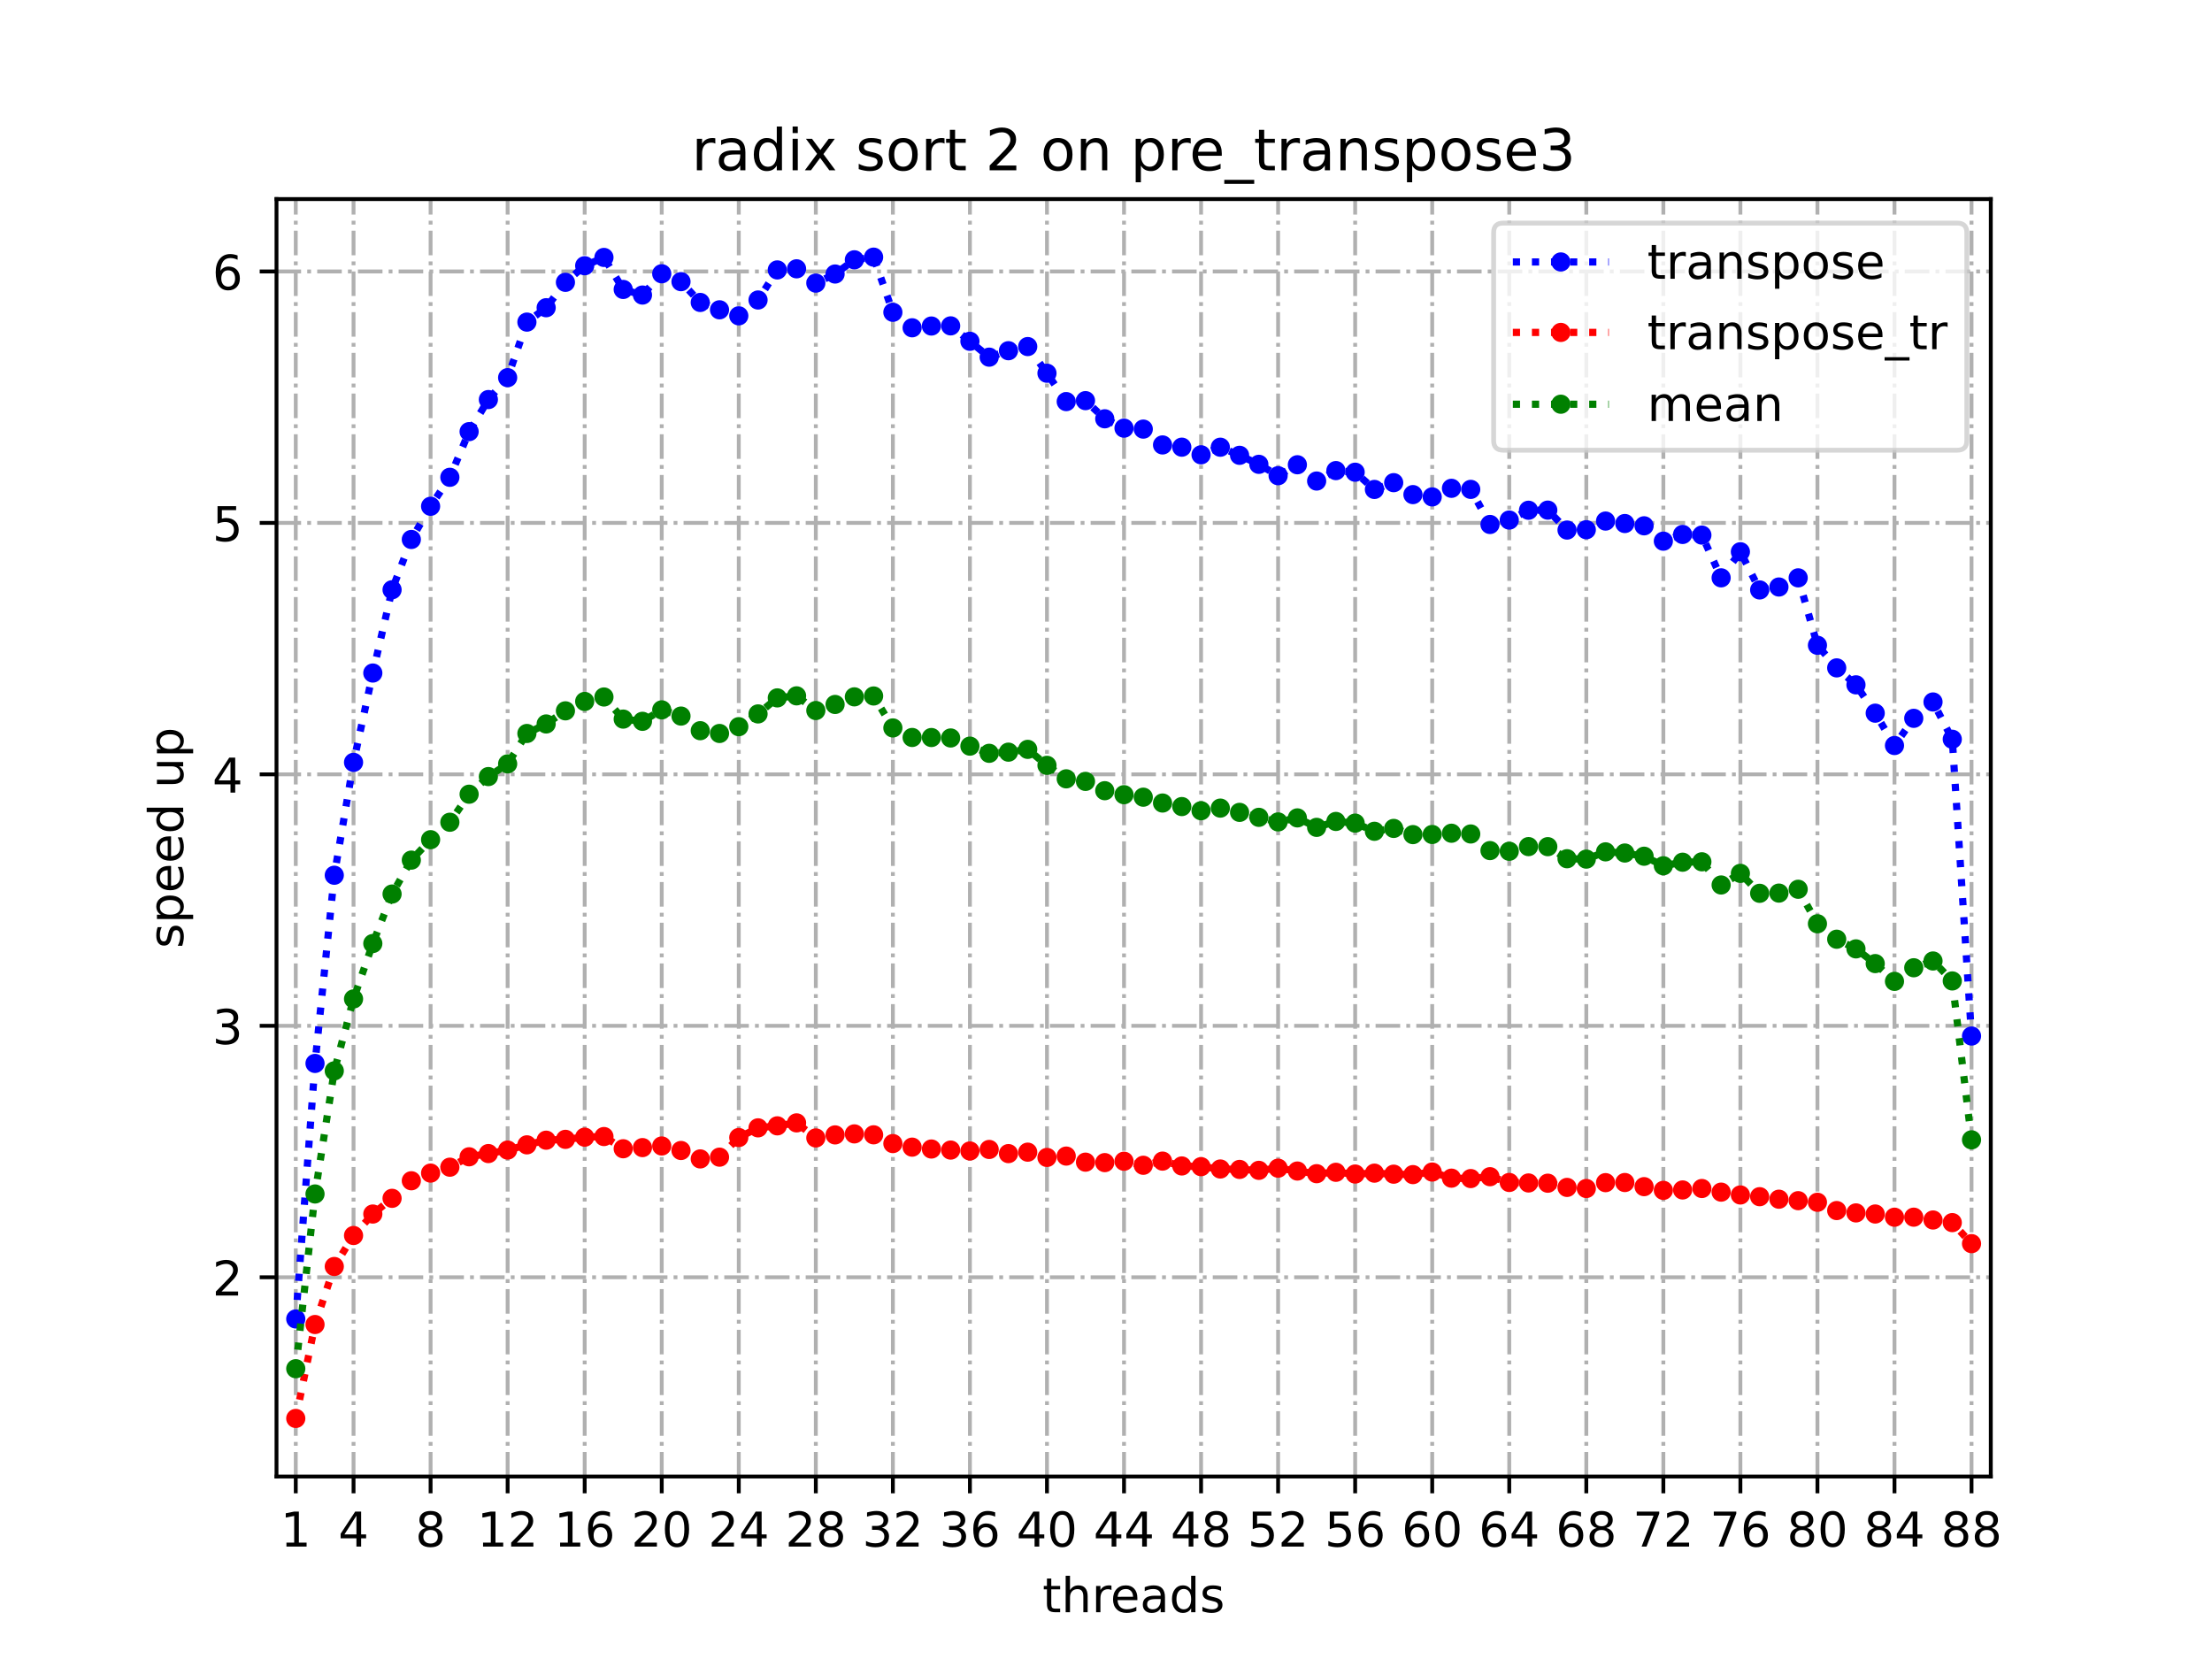 <?xml version="1.0" encoding="utf-8" standalone="no"?>
<!DOCTYPE svg PUBLIC "-//W3C//DTD SVG 1.1//EN"
  "http://www.w3.org/Graphics/SVG/1.1/DTD/svg11.dtd">
<!-- Created with matplotlib (https://matplotlib.org/) -->
<svg height="345.6pt" version="1.1" viewBox="0 0 460.8 345.6" width="460.8pt" xmlns="http://www.w3.org/2000/svg" xmlns:xlink="http://www.w3.org/1999/xlink">
 <defs>
  <style type="text/css">
*{stroke-linecap:butt;stroke-linejoin:round;}
  </style>
 </defs>
 <g id="figure_1">
  <g id="patch_1">
   <path d="M 0 345.6 
L 460.8 345.6 
L 460.8 0 
L 0 0 
z
" style="fill:#ffffff;"/>
  </g>
  <g id="axes_1">
   <g id="patch_2">
    <path d="M 57.6 307.584 
L 414.72 307.584 
L 414.72 41.472 
L 57.6 41.472 
z
" style="fill:#ffffff;"/>
   </g>
   <g id="matplotlib.axis_1">
    <g id="xtick_1">
     <g id="line2d_1">
      <path clip-path="url(#pa79152d754)" d="M 61.613 307.584 
L 61.613 41.472 
" style="fill:none;stroke:#b0b0b0;stroke-dasharray:5.12,1.28,0.8,1.28;stroke-dashoffset:0;stroke-width:0.8;"/>
     </g>
     <g id="line2d_2">
      <defs>
       <path d="M 0 0 
L 0 3.5 
" id="m58cc57ac18" style="stroke:#000000;stroke-width:0.8;"/>
      </defs>
      <g>
       <use style="stroke:#000000;stroke-width:0.8;" x="61.613" xlink:href="#m58cc57ac18" y="307.584"/>
      </g>
     </g>
     <g id="text_1">
      <!-- 1 -->
      <defs>
       <path d="M 12.406 8.297 
L 28.516 8.297 
L 28.516 63.922 
L 10.984 60.406 
L 10.984 69.391 
L 28.422 72.906 
L 38.281 72.906 
L 38.281 8.297 
L 54.391 8.297 
L 54.391 0 
L 12.406 0 
z
" id="DejaVuSans-49"/>
      </defs>
      <g transform="translate(58.431 322.182)scale(0.1 -0.1)">
       <use xlink:href="#DejaVuSans-49"/>
      </g>
     </g>
    </g>
    <g id="xtick_2">
     <g id="line2d_3">
      <path clip-path="url(#pa79152d754)" d="M 73.65 307.584 
L 73.65 41.472 
" style="fill:none;stroke:#b0b0b0;stroke-dasharray:5.12,1.28,0.8,1.28;stroke-dashoffset:0;stroke-width:0.8;"/>
     </g>
     <g id="line2d_4">
      <g>
       <use style="stroke:#000000;stroke-width:0.8;" x="73.65" xlink:href="#m58cc57ac18" y="307.584"/>
      </g>
     </g>
     <g id="text_2">
      <!-- 4 -->
      <defs>
       <path d="M 37.797 64.312 
L 12.891 25.391 
L 37.797 25.391 
z
M 35.203 72.906 
L 47.609 72.906 
L 47.609 25.391 
L 58.016 25.391 
L 58.016 17.188 
L 47.609 17.188 
L 47.609 0 
L 37.797 0 
L 37.797 17.188 
L 4.891 17.188 
L 4.891 26.703 
z
" id="DejaVuSans-52"/>
      </defs>
      <g transform="translate(70.469 322.182)scale(0.1 -0.1)">
       <use xlink:href="#DejaVuSans-52"/>
      </g>
     </g>
    </g>
    <g id="xtick_3">
     <g id="line2d_5">
      <path clip-path="url(#pa79152d754)" d="M 89.701 307.584 
L 89.701 41.472 
" style="fill:none;stroke:#b0b0b0;stroke-dasharray:5.12,1.28,0.8,1.28;stroke-dashoffset:0;stroke-width:0.8;"/>
     </g>
     <g id="line2d_6">
      <g>
       <use style="stroke:#000000;stroke-width:0.8;" x="89.701" xlink:href="#m58cc57ac18" y="307.584"/>
      </g>
     </g>
     <g id="text_3">
      <!-- 8 -->
      <defs>
       <path d="M 31.781 34.625 
Q 24.75 34.625 20.719 30.859 
Q 16.703 27.094 16.703 20.516 
Q 16.703 13.922 20.719 10.156 
Q 24.75 6.391 31.781 6.391 
Q 38.812 6.391 42.859 10.172 
Q 46.922 13.969 46.922 20.516 
Q 46.922 27.094 42.891 30.859 
Q 38.875 34.625 31.781 34.625 
z
M 21.922 38.812 
Q 15.578 40.375 12.031 44.719 
Q 8.5 49.078 8.5 55.328 
Q 8.5 64.062 14.719 69.141 
Q 20.953 74.219 31.781 74.219 
Q 42.672 74.219 48.875 69.141 
Q 55.078 64.062 55.078 55.328 
Q 55.078 49.078 51.531 44.719 
Q 48 40.375 41.703 38.812 
Q 48.828 37.156 52.797 32.312 
Q 56.781 27.484 56.781 20.516 
Q 56.781 9.906 50.312 4.234 
Q 43.844 -1.422 31.781 -1.422 
Q 19.734 -1.422 13.25 4.234 
Q 6.781 9.906 6.781 20.516 
Q 6.781 27.484 10.781 32.312 
Q 14.797 37.156 21.922 38.812 
z
M 18.312 54.391 
Q 18.312 48.734 21.844 45.562 
Q 25.391 42.391 31.781 42.391 
Q 38.141 42.391 41.719 45.562 
Q 45.312 48.734 45.312 54.391 
Q 45.312 60.062 41.719 63.234 
Q 38.141 66.406 31.781 66.406 
Q 25.391 66.406 21.844 63.234 
Q 18.312 60.062 18.312 54.391 
z
" id="DejaVuSans-56"/>
      </defs>
      <g transform="translate(86.519 322.182)scale(0.1 -0.1)">
       <use xlink:href="#DejaVuSans-56"/>
      </g>
     </g>
    </g>
    <g id="xtick_4">
     <g id="line2d_7">
      <path clip-path="url(#pa79152d754)" d="M 105.751 307.584 
L 105.751 41.472 
" style="fill:none;stroke:#b0b0b0;stroke-dasharray:5.12,1.28,0.8,1.28;stroke-dashoffset:0;stroke-width:0.8;"/>
     </g>
     <g id="line2d_8">
      <g>
       <use style="stroke:#000000;stroke-width:0.8;" x="105.751" xlink:href="#m58cc57ac18" y="307.584"/>
      </g>
     </g>
     <g id="text_4">
      <!-- 12 -->
      <defs>
       <path d="M 19.188 8.297 
L 53.609 8.297 
L 53.609 0 
L 7.328 0 
L 7.328 8.297 
Q 12.938 14.109 22.625 23.891 
Q 32.328 33.688 34.812 36.531 
Q 39.547 41.844 41.422 45.531 
Q 43.312 49.219 43.312 52.781 
Q 43.312 58.594 39.234 62.25 
Q 35.156 65.922 28.609 65.922 
Q 23.969 65.922 18.812 64.312 
Q 13.672 62.703 7.812 59.422 
L 7.812 69.391 
Q 13.766 71.781 18.938 73 
Q 24.125 74.219 28.422 74.219 
Q 39.75 74.219 46.484 68.547 
Q 53.219 62.891 53.219 53.422 
Q 53.219 48.922 51.531 44.891 
Q 49.859 40.875 45.406 35.406 
Q 44.188 33.984 37.641 27.219 
Q 31.109 20.453 19.188 8.297 
z
" id="DejaVuSans-50"/>
      </defs>
      <g transform="translate(99.389 322.182)scale(0.1 -0.1)">
       <use xlink:href="#DejaVuSans-49"/>
       <use x="63.623" xlink:href="#DejaVuSans-50"/>
      </g>
     </g>
    </g>
    <g id="xtick_5">
     <g id="line2d_9">
      <path clip-path="url(#pa79152d754)" d="M 121.801 307.584 
L 121.801 41.472 
" style="fill:none;stroke:#b0b0b0;stroke-dasharray:5.12,1.28,0.8,1.28;stroke-dashoffset:0;stroke-width:0.8;"/>
     </g>
     <g id="line2d_10">
      <g>
       <use style="stroke:#000000;stroke-width:0.8;" x="121.801" xlink:href="#m58cc57ac18" y="307.584"/>
      </g>
     </g>
     <g id="text_5">
      <!-- 16 -->
      <defs>
       <path d="M 33.016 40.375 
Q 26.375 40.375 22.484 35.828 
Q 18.609 31.297 18.609 23.391 
Q 18.609 15.531 22.484 10.953 
Q 26.375 6.391 33.016 6.391 
Q 39.656 6.391 43.531 10.953 
Q 47.406 15.531 47.406 23.391 
Q 47.406 31.297 43.531 35.828 
Q 39.656 40.375 33.016 40.375 
z
M 52.594 71.297 
L 52.594 62.312 
Q 48.875 64.062 45.094 64.984 
Q 41.312 65.922 37.594 65.922 
Q 27.828 65.922 22.672 59.328 
Q 17.531 52.734 16.797 39.406 
Q 19.672 43.656 24.016 45.922 
Q 28.375 48.188 33.594 48.188 
Q 44.578 48.188 50.953 41.516 
Q 57.328 34.859 57.328 23.391 
Q 57.328 12.156 50.688 5.359 
Q 44.047 -1.422 33.016 -1.422 
Q 20.359 -1.422 13.672 8.266 
Q 6.984 17.969 6.984 36.375 
Q 6.984 53.656 15.188 63.938 
Q 23.391 74.219 37.203 74.219 
Q 40.922 74.219 44.703 73.484 
Q 48.484 72.75 52.594 71.297 
z
" id="DejaVuSans-54"/>
      </defs>
      <g transform="translate(115.439 322.182)scale(0.1 -0.1)">
       <use xlink:href="#DejaVuSans-49"/>
       <use x="63.623" xlink:href="#DejaVuSans-54"/>
      </g>
     </g>
    </g>
    <g id="xtick_6">
     <g id="line2d_11">
      <path clip-path="url(#pa79152d754)" d="M 137.852 307.584 
L 137.852 41.472 
" style="fill:none;stroke:#b0b0b0;stroke-dasharray:5.12,1.28,0.8,1.28;stroke-dashoffset:0;stroke-width:0.8;"/>
     </g>
     <g id="line2d_12">
      <g>
       <use style="stroke:#000000;stroke-width:0.8;" x="137.852" xlink:href="#m58cc57ac18" y="307.584"/>
      </g>
     </g>
     <g id="text_6">
      <!-- 20 -->
      <defs>
       <path d="M 31.781 66.406 
Q 24.172 66.406 20.328 58.906 
Q 16.5 51.422 16.5 36.375 
Q 16.5 21.391 20.328 13.891 
Q 24.172 6.391 31.781 6.391 
Q 39.453 6.391 43.281 13.891 
Q 47.125 21.391 47.125 36.375 
Q 47.125 51.422 43.281 58.906 
Q 39.453 66.406 31.781 66.406 
z
M 31.781 74.219 
Q 44.047 74.219 50.516 64.516 
Q 56.984 54.828 56.984 36.375 
Q 56.984 17.969 50.516 8.266 
Q 44.047 -1.422 31.781 -1.422 
Q 19.531 -1.422 13.062 8.266 
Q 6.594 17.969 6.594 36.375 
Q 6.594 54.828 13.062 64.516 
Q 19.531 74.219 31.781 74.219 
z
" id="DejaVuSans-48"/>
      </defs>
      <g transform="translate(131.489 322.182)scale(0.1 -0.1)">
       <use xlink:href="#DejaVuSans-50"/>
       <use x="63.623" xlink:href="#DejaVuSans-48"/>
      </g>
     </g>
    </g>
    <g id="xtick_7">
     <g id="line2d_13">
      <path clip-path="url(#pa79152d754)" d="M 153.902 307.584 
L 153.902 41.472 
" style="fill:none;stroke:#b0b0b0;stroke-dasharray:5.12,1.28,0.8,1.28;stroke-dashoffset:0;stroke-width:0.8;"/>
     </g>
     <g id="line2d_14">
      <g>
       <use style="stroke:#000000;stroke-width:0.8;" x="153.902" xlink:href="#m58cc57ac18" y="307.584"/>
      </g>
     </g>
     <g id="text_7">
      <!-- 24 -->
      <g transform="translate(147.54 322.182)scale(0.1 -0.1)">
       <use xlink:href="#DejaVuSans-50"/>
       <use x="63.623" xlink:href="#DejaVuSans-52"/>
      </g>
     </g>
    </g>
    <g id="xtick_8">
     <g id="line2d_15">
      <path clip-path="url(#pa79152d754)" d="M 169.952 307.584 
L 169.952 41.472 
" style="fill:none;stroke:#b0b0b0;stroke-dasharray:5.12,1.28,0.8,1.28;stroke-dashoffset:0;stroke-width:0.8;"/>
     </g>
     <g id="line2d_16">
      <g>
       <use style="stroke:#000000;stroke-width:0.8;" x="169.952" xlink:href="#m58cc57ac18" y="307.584"/>
      </g>
     </g>
     <g id="text_8">
      <!-- 28 -->
      <g transform="translate(163.59 322.182)scale(0.1 -0.1)">
       <use xlink:href="#DejaVuSans-50"/>
       <use x="63.623" xlink:href="#DejaVuSans-56"/>
      </g>
     </g>
    </g>
    <g id="xtick_9">
     <g id="line2d_17">
      <path clip-path="url(#pa79152d754)" d="M 186.003 307.584 
L 186.003 41.472 
" style="fill:none;stroke:#b0b0b0;stroke-dasharray:5.12,1.28,0.8,1.28;stroke-dashoffset:0;stroke-width:0.8;"/>
     </g>
     <g id="line2d_18">
      <g>
       <use style="stroke:#000000;stroke-width:0.8;" x="186.003" xlink:href="#m58cc57ac18" y="307.584"/>
      </g>
     </g>
     <g id="text_9">
      <!-- 32 -->
      <defs>
       <path d="M 40.578 39.312 
Q 47.656 37.797 51.625 33 
Q 55.609 28.219 55.609 21.188 
Q 55.609 10.406 48.188 4.484 
Q 40.766 -1.422 27.094 -1.422 
Q 22.516 -1.422 17.656 -0.516 
Q 12.797 0.391 7.625 2.203 
L 7.625 11.719 
Q 11.719 9.328 16.594 8.109 
Q 21.484 6.891 26.812 6.891 
Q 36.078 6.891 40.938 10.547 
Q 45.797 14.203 45.797 21.188 
Q 45.797 27.641 41.281 31.266 
Q 36.766 34.906 28.719 34.906 
L 20.219 34.906 
L 20.219 43.016 
L 29.109 43.016 
Q 36.375 43.016 40.234 45.922 
Q 44.094 48.828 44.094 54.297 
Q 44.094 59.906 40.109 62.906 
Q 36.141 65.922 28.719 65.922 
Q 24.656 65.922 20.016 65.031 
Q 15.375 64.156 9.812 62.312 
L 9.812 71.094 
Q 15.438 72.656 20.344 73.438 
Q 25.25 74.219 29.594 74.219 
Q 40.828 74.219 47.359 69.109 
Q 53.906 64.016 53.906 55.328 
Q 53.906 49.266 50.438 45.094 
Q 46.969 40.922 40.578 39.312 
z
" id="DejaVuSans-51"/>
      </defs>
      <g transform="translate(179.64 322.182)scale(0.1 -0.1)">
       <use xlink:href="#DejaVuSans-51"/>
       <use x="63.623" xlink:href="#DejaVuSans-50"/>
      </g>
     </g>
    </g>
    <g id="xtick_10">
     <g id="line2d_19">
      <path clip-path="url(#pa79152d754)" d="M 202.053 307.584 
L 202.053 41.472 
" style="fill:none;stroke:#b0b0b0;stroke-dasharray:5.12,1.28,0.8,1.28;stroke-dashoffset:0;stroke-width:0.8;"/>
     </g>
     <g id="line2d_20">
      <g>
       <use style="stroke:#000000;stroke-width:0.8;" x="202.053" xlink:href="#m58cc57ac18" y="307.584"/>
      </g>
     </g>
     <g id="text_10">
      <!-- 36 -->
      <g transform="translate(195.691 322.182)scale(0.1 -0.1)">
       <use xlink:href="#DejaVuSans-51"/>
       <use x="63.623" xlink:href="#DejaVuSans-54"/>
      </g>
     </g>
    </g>
    <g id="xtick_11">
     <g id="line2d_21">
      <path clip-path="url(#pa79152d754)" d="M 218.103 307.584 
L 218.103 41.472 
" style="fill:none;stroke:#b0b0b0;stroke-dasharray:5.12,1.28,0.8,1.28;stroke-dashoffset:0;stroke-width:0.8;"/>
     </g>
     <g id="line2d_22">
      <g>
       <use style="stroke:#000000;stroke-width:0.8;" x="218.103" xlink:href="#m58cc57ac18" y="307.584"/>
      </g>
     </g>
     <g id="text_11">
      <!-- 40 -->
      <g transform="translate(211.741 322.182)scale(0.1 -0.1)">
       <use xlink:href="#DejaVuSans-52"/>
       <use x="63.623" xlink:href="#DejaVuSans-48"/>
      </g>
     </g>
    </g>
    <g id="xtick_12">
     <g id="line2d_23">
      <path clip-path="url(#pa79152d754)" d="M 234.154 307.584 
L 234.154 41.472 
" style="fill:none;stroke:#b0b0b0;stroke-dasharray:5.12,1.28,0.8,1.28;stroke-dashoffset:0;stroke-width:0.8;"/>
     </g>
     <g id="line2d_24">
      <g>
       <use style="stroke:#000000;stroke-width:0.8;" x="234.154" xlink:href="#m58cc57ac18" y="307.584"/>
      </g>
     </g>
     <g id="text_12">
      <!-- 44 -->
      <g transform="translate(227.791 322.182)scale(0.1 -0.1)">
       <use xlink:href="#DejaVuSans-52"/>
       <use x="63.623" xlink:href="#DejaVuSans-52"/>
      </g>
     </g>
    </g>
    <g id="xtick_13">
     <g id="line2d_25">
      <path clip-path="url(#pa79152d754)" d="M 250.204 307.584 
L 250.204 41.472 
" style="fill:none;stroke:#b0b0b0;stroke-dasharray:5.12,1.28,0.8,1.28;stroke-dashoffset:0;stroke-width:0.8;"/>
     </g>
     <g id="line2d_26">
      <g>
       <use style="stroke:#000000;stroke-width:0.8;" x="250.204" xlink:href="#m58cc57ac18" y="307.584"/>
      </g>
     </g>
     <g id="text_13">
      <!-- 48 -->
      <g transform="translate(243.842 322.182)scale(0.1 -0.1)">
       <use xlink:href="#DejaVuSans-52"/>
       <use x="63.623" xlink:href="#DejaVuSans-56"/>
      </g>
     </g>
    </g>
    <g id="xtick_14">
     <g id="line2d_27">
      <path clip-path="url(#pa79152d754)" d="M 266.254 307.584 
L 266.254 41.472 
" style="fill:none;stroke:#b0b0b0;stroke-dasharray:5.12,1.28,0.8,1.28;stroke-dashoffset:0;stroke-width:0.8;"/>
     </g>
     <g id="line2d_28">
      <g>
       <use style="stroke:#000000;stroke-width:0.8;" x="266.254" xlink:href="#m58cc57ac18" y="307.584"/>
      </g>
     </g>
     <g id="text_14">
      <!-- 52 -->
      <defs>
       <path d="M 10.797 72.906 
L 49.516 72.906 
L 49.516 64.594 
L 19.828 64.594 
L 19.828 46.734 
Q 21.969 47.469 24.109 47.828 
Q 26.266 48.188 28.422 48.188 
Q 40.625 48.188 47.75 41.5 
Q 54.891 34.812 54.891 23.391 
Q 54.891 11.625 47.562 5.094 
Q 40.234 -1.422 26.906 -1.422 
Q 22.312 -1.422 17.547 -0.641 
Q 12.797 0.141 7.719 1.703 
L 7.719 11.625 
Q 12.109 9.234 16.797 8.062 
Q 21.484 6.891 26.703 6.891 
Q 35.156 6.891 40.078 11.328 
Q 45.016 15.766 45.016 23.391 
Q 45.016 31 40.078 35.438 
Q 35.156 39.891 26.703 39.891 
Q 22.75 39.891 18.812 39.016 
Q 14.891 38.141 10.797 36.281 
z
" id="DejaVuSans-53"/>
      </defs>
      <g transform="translate(259.892 322.182)scale(0.1 -0.1)">
       <use xlink:href="#DejaVuSans-53"/>
       <use x="63.623" xlink:href="#DejaVuSans-50"/>
      </g>
     </g>
    </g>
    <g id="xtick_15">
     <g id="line2d_29">
      <path clip-path="url(#pa79152d754)" d="M 282.305 307.584 
L 282.305 41.472 
" style="fill:none;stroke:#b0b0b0;stroke-dasharray:5.12,1.28,0.8,1.28;stroke-dashoffset:0;stroke-width:0.8;"/>
     </g>
     <g id="line2d_30">
      <g>
       <use style="stroke:#000000;stroke-width:0.8;" x="282.305" xlink:href="#m58cc57ac18" y="307.584"/>
      </g>
     </g>
     <g id="text_15">
      <!-- 56 -->
      <g transform="translate(275.942 322.182)scale(0.1 -0.1)">
       <use xlink:href="#DejaVuSans-53"/>
       <use x="63.623" xlink:href="#DejaVuSans-54"/>
      </g>
     </g>
    </g>
    <g id="xtick_16">
     <g id="line2d_31">
      <path clip-path="url(#pa79152d754)" d="M 298.355 307.584 
L 298.355 41.472 
" style="fill:none;stroke:#b0b0b0;stroke-dasharray:5.12,1.28,0.8,1.28;stroke-dashoffset:0;stroke-width:0.8;"/>
     </g>
     <g id="line2d_32">
      <g>
       <use style="stroke:#000000;stroke-width:0.8;" x="298.355" xlink:href="#m58cc57ac18" y="307.584"/>
      </g>
     </g>
     <g id="text_16">
      <!-- 60 -->
      <g transform="translate(291.993 322.182)scale(0.1 -0.1)">
       <use xlink:href="#DejaVuSans-54"/>
       <use x="63.623" xlink:href="#DejaVuSans-48"/>
      </g>
     </g>
    </g>
    <g id="xtick_17">
     <g id="line2d_33">
      <path clip-path="url(#pa79152d754)" d="M 314.405 307.584 
L 314.405 41.472 
" style="fill:none;stroke:#b0b0b0;stroke-dasharray:5.12,1.28,0.8,1.28;stroke-dashoffset:0;stroke-width:0.8;"/>
     </g>
     <g id="line2d_34">
      <g>
       <use style="stroke:#000000;stroke-width:0.8;" x="314.405" xlink:href="#m58cc57ac18" y="307.584"/>
      </g>
     </g>
     <g id="text_17">
      <!-- 64 -->
      <g transform="translate(308.043 322.182)scale(0.1 -0.1)">
       <use xlink:href="#DejaVuSans-54"/>
       <use x="63.623" xlink:href="#DejaVuSans-52"/>
      </g>
     </g>
    </g>
    <g id="xtick_18">
     <g id="line2d_35">
      <path clip-path="url(#pa79152d754)" d="M 330.456 307.584 
L 330.456 41.472 
" style="fill:none;stroke:#b0b0b0;stroke-dasharray:5.12,1.28,0.8,1.28;stroke-dashoffset:0;stroke-width:0.8;"/>
     </g>
     <g id="line2d_36">
      <g>
       <use style="stroke:#000000;stroke-width:0.8;" x="330.456" xlink:href="#m58cc57ac18" y="307.584"/>
      </g>
     </g>
     <g id="text_18">
      <!-- 68 -->
      <g transform="translate(324.093 322.182)scale(0.1 -0.1)">
       <use xlink:href="#DejaVuSans-54"/>
       <use x="63.623" xlink:href="#DejaVuSans-56"/>
      </g>
     </g>
    </g>
    <g id="xtick_19">
     <g id="line2d_37">
      <path clip-path="url(#pa79152d754)" d="M 346.506 307.584 
L 346.506 41.472 
" style="fill:none;stroke:#b0b0b0;stroke-dasharray:5.12,1.28,0.8,1.28;stroke-dashoffset:0;stroke-width:0.8;"/>
     </g>
     <g id="line2d_38">
      <g>
       <use style="stroke:#000000;stroke-width:0.8;" x="346.506" xlink:href="#m58cc57ac18" y="307.584"/>
      </g>
     </g>
     <g id="text_19">
      <!-- 72 -->
      <defs>
       <path d="M 8.203 72.906 
L 55.078 72.906 
L 55.078 68.703 
L 28.609 0 
L 18.312 0 
L 43.219 64.594 
L 8.203 64.594 
z
" id="DejaVuSans-55"/>
      </defs>
      <g transform="translate(340.144 322.182)scale(0.1 -0.1)">
       <use xlink:href="#DejaVuSans-55"/>
       <use x="63.623" xlink:href="#DejaVuSans-50"/>
      </g>
     </g>
    </g>
    <g id="xtick_20">
     <g id="line2d_39">
      <path clip-path="url(#pa79152d754)" d="M 362.556 307.584 
L 362.556 41.472 
" style="fill:none;stroke:#b0b0b0;stroke-dasharray:5.12,1.28,0.8,1.28;stroke-dashoffset:0;stroke-width:0.8;"/>
     </g>
     <g id="line2d_40">
      <g>
       <use style="stroke:#000000;stroke-width:0.8;" x="362.556" xlink:href="#m58cc57ac18" y="307.584"/>
      </g>
     </g>
     <g id="text_20">
      <!-- 76 -->
      <g transform="translate(356.194 322.182)scale(0.1 -0.1)">
       <use xlink:href="#DejaVuSans-55"/>
       <use x="63.623" xlink:href="#DejaVuSans-54"/>
      </g>
     </g>
    </g>
    <g id="xtick_21">
     <g id="line2d_41">
      <path clip-path="url(#pa79152d754)" d="M 378.607 307.584 
L 378.607 41.472 
" style="fill:none;stroke:#b0b0b0;stroke-dasharray:5.12,1.28,0.8,1.28;stroke-dashoffset:0;stroke-width:0.8;"/>
     </g>
     <g id="line2d_42">
      <g>
       <use style="stroke:#000000;stroke-width:0.8;" x="378.607" xlink:href="#m58cc57ac18" y="307.584"/>
      </g>
     </g>
     <g id="text_21">
      <!-- 80 -->
      <g transform="translate(372.244 322.182)scale(0.1 -0.1)">
       <use xlink:href="#DejaVuSans-56"/>
       <use x="63.623" xlink:href="#DejaVuSans-48"/>
      </g>
     </g>
    </g>
    <g id="xtick_22">
     <g id="line2d_43">
      <path clip-path="url(#pa79152d754)" d="M 394.657 307.584 
L 394.657 41.472 
" style="fill:none;stroke:#b0b0b0;stroke-dasharray:5.12,1.28,0.8,1.28;stroke-dashoffset:0;stroke-width:0.8;"/>
     </g>
     <g id="line2d_44">
      <g>
       <use style="stroke:#000000;stroke-width:0.8;" x="394.657" xlink:href="#m58cc57ac18" y="307.584"/>
      </g>
     </g>
     <g id="text_22">
      <!-- 84 -->
      <g transform="translate(388.295 322.182)scale(0.1 -0.1)">
       <use xlink:href="#DejaVuSans-56"/>
       <use x="63.623" xlink:href="#DejaVuSans-52"/>
      </g>
     </g>
    </g>
    <g id="xtick_23">
     <g id="line2d_45">
      <path clip-path="url(#pa79152d754)" d="M 410.707 307.584 
L 410.707 41.472 
" style="fill:none;stroke:#b0b0b0;stroke-dasharray:5.12,1.28,0.8,1.28;stroke-dashoffset:0;stroke-width:0.8;"/>
     </g>
     <g id="line2d_46">
      <g>
       <use style="stroke:#000000;stroke-width:0.8;" x="410.707" xlink:href="#m58cc57ac18" y="307.584"/>
      </g>
     </g>
     <g id="text_23">
      <!-- 88 -->
      <g transform="translate(404.345 322.182)scale(0.1 -0.1)">
       <use xlink:href="#DejaVuSans-56"/>
       <use x="63.623" xlink:href="#DejaVuSans-56"/>
      </g>
     </g>
    </g>
    <g id="text_24">
     <!-- threads -->
     <defs>
      <path d="M 18.312 70.219 
L 18.312 54.688 
L 36.812 54.688 
L 36.812 47.703 
L 18.312 47.703 
L 18.312 18.016 
Q 18.312 11.328 20.141 9.422 
Q 21.969 7.516 27.594 7.516 
L 36.812 7.516 
L 36.812 0 
L 27.594 0 
Q 17.188 0 13.234 3.875 
Q 9.281 7.766 9.281 18.016 
L 9.281 47.703 
L 2.688 47.703 
L 2.688 54.688 
L 9.281 54.688 
L 9.281 70.219 
z
" id="DejaVuSans-116"/>
      <path d="M 54.891 33.016 
L 54.891 0 
L 45.906 0 
L 45.906 32.719 
Q 45.906 40.484 42.875 44.328 
Q 39.844 48.188 33.797 48.188 
Q 26.516 48.188 22.312 43.547 
Q 18.109 38.922 18.109 30.906 
L 18.109 0 
L 9.078 0 
L 9.078 75.984 
L 18.109 75.984 
L 18.109 46.188 
Q 21.344 51.125 25.703 53.562 
Q 30.078 56 35.797 56 
Q 45.219 56 50.047 50.172 
Q 54.891 44.344 54.891 33.016 
z
" id="DejaVuSans-104"/>
      <path d="M 41.109 46.297 
Q 39.594 47.172 37.812 47.578 
Q 36.031 48 33.891 48 
Q 26.266 48 22.188 43.047 
Q 18.109 38.094 18.109 28.812 
L 18.109 0 
L 9.078 0 
L 9.078 54.688 
L 18.109 54.688 
L 18.109 46.188 
Q 20.953 51.172 25.484 53.578 
Q 30.031 56 36.531 56 
Q 37.453 56 38.578 55.875 
Q 39.703 55.766 41.062 55.516 
z
" id="DejaVuSans-114"/>
      <path d="M 56.203 29.594 
L 56.203 25.203 
L 14.891 25.203 
Q 15.484 15.922 20.484 11.062 
Q 25.484 6.203 34.422 6.203 
Q 39.594 6.203 44.453 7.469 
Q 49.312 8.734 54.109 11.281 
L 54.109 2.781 
Q 49.266 0.734 44.188 -0.344 
Q 39.109 -1.422 33.891 -1.422 
Q 20.797 -1.422 13.156 6.188 
Q 5.516 13.812 5.516 26.812 
Q 5.516 40.234 12.766 48.109 
Q 20.016 56 32.328 56 
Q 43.359 56 49.781 48.891 
Q 56.203 41.797 56.203 29.594 
z
M 47.219 32.234 
Q 47.125 39.594 43.094 43.984 
Q 39.062 48.391 32.422 48.391 
Q 24.906 48.391 20.391 44.141 
Q 15.875 39.891 15.188 32.172 
z
" id="DejaVuSans-101"/>
      <path d="M 34.281 27.484 
Q 23.391 27.484 19.188 25 
Q 14.984 22.516 14.984 16.5 
Q 14.984 11.719 18.141 8.906 
Q 21.297 6.109 26.703 6.109 
Q 34.188 6.109 38.703 11.406 
Q 43.219 16.703 43.219 25.484 
L 43.219 27.484 
z
M 52.203 31.203 
L 52.203 0 
L 43.219 0 
L 43.219 8.297 
Q 40.141 3.328 35.547 0.953 
Q 30.953 -1.422 24.312 -1.422 
Q 15.922 -1.422 10.953 3.297 
Q 6 8.016 6 15.922 
Q 6 25.141 12.172 29.828 
Q 18.359 34.516 30.609 34.516 
L 43.219 34.516 
L 43.219 35.406 
Q 43.219 41.609 39.141 45 
Q 35.062 48.391 27.688 48.391 
Q 23 48.391 18.547 47.266 
Q 14.109 46.141 10.016 43.891 
L 10.016 52.203 
Q 14.938 54.109 19.578 55.047 
Q 24.219 56 28.609 56 
Q 40.484 56 46.344 49.844 
Q 52.203 43.703 52.203 31.203 
z
" id="DejaVuSans-97"/>
      <path d="M 45.406 46.391 
L 45.406 75.984 
L 54.391 75.984 
L 54.391 0 
L 45.406 0 
L 45.406 8.203 
Q 42.578 3.328 38.25 0.953 
Q 33.938 -1.422 27.875 -1.422 
Q 17.969 -1.422 11.734 6.484 
Q 5.516 14.406 5.516 27.297 
Q 5.516 40.188 11.734 48.094 
Q 17.969 56 27.875 56 
Q 33.938 56 38.25 53.625 
Q 42.578 51.266 45.406 46.391 
z
M 14.797 27.297 
Q 14.797 17.391 18.875 11.75 
Q 22.953 6.109 30.078 6.109 
Q 37.203 6.109 41.297 11.75 
Q 45.406 17.391 45.406 27.297 
Q 45.406 37.203 41.297 42.844 
Q 37.203 48.484 30.078 48.484 
Q 22.953 48.484 18.875 42.844 
Q 14.797 37.203 14.797 27.297 
z
" id="DejaVuSans-100"/>
      <path d="M 44.281 53.078 
L 44.281 44.578 
Q 40.484 46.531 36.375 47.5 
Q 32.281 48.484 27.875 48.484 
Q 21.188 48.484 17.844 46.438 
Q 14.5 44.391 14.5 40.281 
Q 14.5 37.156 16.891 35.375 
Q 19.281 33.594 26.516 31.984 
L 29.594 31.297 
Q 39.156 29.25 43.188 25.516 
Q 47.219 21.781 47.219 15.094 
Q 47.219 7.469 41.188 3.016 
Q 35.156 -1.422 24.609 -1.422 
Q 20.219 -1.422 15.453 -0.562 
Q 10.688 0.297 5.422 2 
L 5.422 11.281 
Q 10.406 8.688 15.234 7.391 
Q 20.062 6.109 24.812 6.109 
Q 31.156 6.109 34.562 8.281 
Q 37.984 10.453 37.984 14.406 
Q 37.984 18.062 35.516 20.016 
Q 33.062 21.969 24.703 23.781 
L 21.578 24.516 
Q 13.234 26.266 9.516 29.906 
Q 5.812 33.547 5.812 39.891 
Q 5.812 47.609 11.281 51.797 
Q 16.75 56 26.812 56 
Q 31.781 56 36.172 55.266 
Q 40.578 54.547 44.281 53.078 
z
" id="DejaVuSans-115"/>
     </defs>
     <g transform="translate(217.169 335.861)scale(0.1 -0.1)">
      <use xlink:href="#DejaVuSans-116"/>
      <use x="39.209" xlink:href="#DejaVuSans-104"/>
      <use x="102.588" xlink:href="#DejaVuSans-114"/>
      <use x="141.451" xlink:href="#DejaVuSans-101"/>
      <use x="202.975" xlink:href="#DejaVuSans-97"/>
      <use x="264.254" xlink:href="#DejaVuSans-100"/>
      <use x="327.73" xlink:href="#DejaVuSans-115"/>
     </g>
    </g>
   </g>
   <g id="matplotlib.axis_2">
    <g id="ytick_1">
     <g id="line2d_47">
      <path clip-path="url(#pa79152d754)" d="M 57.6 266.081 
L 414.72 266.081 
" style="fill:none;stroke:#b0b0b0;stroke-dasharray:5.12,1.28,0.8,1.28;stroke-dashoffset:0;stroke-width:0.8;"/>
     </g>
     <g id="line2d_48">
      <defs>
       <path d="M 0 0 
L -3.5 0 
" id="me8e9118b56" style="stroke:#000000;stroke-width:0.8;"/>
      </defs>
      <g>
       <use style="stroke:#000000;stroke-width:0.8;" x="57.6" xlink:href="#me8e9118b56" y="266.081"/>
      </g>
     </g>
     <g id="text_25">
      <!-- 2 -->
      <g transform="translate(44.237 269.881)scale(0.1 -0.1)">
       <use xlink:href="#DejaVuSans-50"/>
      </g>
     </g>
    </g>
    <g id="ytick_2">
     <g id="line2d_49">
      <path clip-path="url(#pa79152d754)" d="M 57.6 213.698 
L 414.72 213.698 
" style="fill:none;stroke:#b0b0b0;stroke-dasharray:5.12,1.28,0.8,1.28;stroke-dashoffset:0;stroke-width:0.8;"/>
     </g>
     <g id="line2d_50">
      <g>
       <use style="stroke:#000000;stroke-width:0.8;" x="57.6" xlink:href="#me8e9118b56" y="213.698"/>
      </g>
     </g>
     <g id="text_26">
      <!-- 3 -->
      <g transform="translate(44.237 217.498)scale(0.1 -0.1)">
       <use xlink:href="#DejaVuSans-51"/>
      </g>
     </g>
    </g>
    <g id="ytick_3">
     <g id="line2d_51">
      <path clip-path="url(#pa79152d754)" d="M 57.6 161.315 
L 414.72 161.315 
" style="fill:none;stroke:#b0b0b0;stroke-dasharray:5.12,1.28,0.8,1.28;stroke-dashoffset:0;stroke-width:0.8;"/>
     </g>
     <g id="line2d_52">
      <g>
       <use style="stroke:#000000;stroke-width:0.8;" x="57.6" xlink:href="#me8e9118b56" y="161.315"/>
      </g>
     </g>
     <g id="text_27">
      <!-- 4 -->
      <g transform="translate(44.237 165.114)scale(0.1 -0.1)">
       <use xlink:href="#DejaVuSans-52"/>
      </g>
     </g>
    </g>
    <g id="ytick_4">
     <g id="line2d_53">
      <path clip-path="url(#pa79152d754)" d="M 57.6 108.932 
L 414.72 108.932 
" style="fill:none;stroke:#b0b0b0;stroke-dasharray:5.12,1.28,0.8,1.28;stroke-dashoffset:0;stroke-width:0.8;"/>
     </g>
     <g id="line2d_54">
      <g>
       <use style="stroke:#000000;stroke-width:0.8;" x="57.6" xlink:href="#me8e9118b56" y="108.932"/>
      </g>
     </g>
     <g id="text_28">
      <!-- 5 -->
      <g transform="translate(44.237 112.731)scale(0.1 -0.1)">
       <use xlink:href="#DejaVuSans-53"/>
      </g>
     </g>
    </g>
    <g id="ytick_5">
     <g id="line2d_55">
      <path clip-path="url(#pa79152d754)" d="M 57.6 56.549 
L 414.72 56.549 
" style="fill:none;stroke:#b0b0b0;stroke-dasharray:5.12,1.28,0.8,1.28;stroke-dashoffset:0;stroke-width:0.8;"/>
     </g>
     <g id="line2d_56">
      <g>
       <use style="stroke:#000000;stroke-width:0.8;" x="57.6" xlink:href="#me8e9118b56" y="56.549"/>
      </g>
     </g>
     <g id="text_29">
      <!-- 6 -->
      <g transform="translate(44.237 60.348)scale(0.1 -0.1)">
       <use xlink:href="#DejaVuSans-54"/>
      </g>
     </g>
    </g>
    <g id="text_30">
     <!-- speed up -->
     <defs>
      <path d="M 18.109 8.203 
L 18.109 -20.797 
L 9.078 -20.797 
L 9.078 54.688 
L 18.109 54.688 
L 18.109 46.391 
Q 20.953 51.266 25.266 53.625 
Q 29.594 56 35.594 56 
Q 45.562 56 51.781 48.094 
Q 58.016 40.188 58.016 27.297 
Q 58.016 14.406 51.781 6.484 
Q 45.562 -1.422 35.594 -1.422 
Q 29.594 -1.422 25.266 0.953 
Q 20.953 3.328 18.109 8.203 
z
M 48.688 27.297 
Q 48.688 37.203 44.609 42.844 
Q 40.531 48.484 33.406 48.484 
Q 26.266 48.484 22.188 42.844 
Q 18.109 37.203 18.109 27.297 
Q 18.109 17.391 22.188 11.75 
Q 26.266 6.109 33.406 6.109 
Q 40.531 6.109 44.609 11.75 
Q 48.688 17.391 48.688 27.297 
z
" id="DejaVuSans-112"/>
      <path id="DejaVuSans-32"/>
      <path d="M 8.5 21.578 
L 8.5 54.688 
L 17.484 54.688 
L 17.484 21.922 
Q 17.484 14.156 20.5 10.266 
Q 23.531 6.391 29.594 6.391 
Q 36.859 6.391 41.078 11.031 
Q 45.312 15.672 45.312 23.688 
L 45.312 54.688 
L 54.297 54.688 
L 54.297 0 
L 45.312 0 
L 45.312 8.406 
Q 42.047 3.422 37.719 1 
Q 33.406 -1.422 27.688 -1.422 
Q 18.266 -1.422 13.375 4.438 
Q 8.5 10.297 8.5 21.578 
z
M 31.109 56 
z
" id="DejaVuSans-117"/>
     </defs>
     <g transform="translate(38.158 197.566)rotate(-90)scale(0.1 -0.1)">
      <use xlink:href="#DejaVuSans-115"/>
      <use x="52.1" xlink:href="#DejaVuSans-112"/>
      <use x="115.576" xlink:href="#DejaVuSans-101"/>
      <use x="177.1" xlink:href="#DejaVuSans-101"/>
      <use x="238.623" xlink:href="#DejaVuSans-100"/>
      <use x="302.1" xlink:href="#DejaVuSans-32"/>
      <use x="333.887" xlink:href="#DejaVuSans-117"/>
      <use x="397.266" xlink:href="#DejaVuSans-112"/>
     </g>
    </g>
   </g>
   <g id="line2d_57">
    <path clip-path="url(#pa79152d754)" d="M 61.613 274.764 
L 65.625 221.533 
L 69.638 182.329 
L 73.65 158.816 
L 77.663 140.206 
L 81.676 122.857 
L 85.688 112.381 
L 89.701 105.468 
L 93.713 99.431 
L 97.726 89.918 
L 101.738 83.236 
L 105.751 78.673 
L 109.764 67.1 
L 113.776 64.103 
L 117.789 58.814 
L 121.801 55.356 
L 125.814 53.63 
L 129.827 60.297 
L 133.839 61.464 
L 137.852 57.03 
L 141.864 58.675 
L 145.877 63.005 
L 149.889 64.537 
L 153.902 65.793 
L 157.915 62.495 
L 161.927 56.232 
L 165.94 55.999 
L 169.952 58.98 
L 173.965 57.082 
L 177.978 54.122 
L 181.99 53.568 
L 186.003 65.056 
L 190.015 68.284 
L 194.028 67.917 
L 198.04 67.885 
L 202.053 71.096 
L 206.066 74.403 
L 210.078 73.06 
L 214.091 72.195 
L 218.103 77.754 
L 222.116 83.661 
L 226.129 83.46 
L 230.141 87.243 
L 234.154 89.192 
L 238.166 89.391 
L 242.179 92.689 
L 246.191 93.156 
L 250.204 94.743 
L 254.217 93.163 
L 258.229 94.851 
L 262.242 96.729 
L 266.254 99.098 
L 270.267 96.816 
L 274.28 100.208 
L 278.292 98.035 
L 282.305 98.372 
L 286.317 101.958 
L 290.33 100.548 
L 294.342 103.035 
L 298.355 103.514 
L 302.368 101.724 
L 306.38 101.947 
L 310.393 109.257 
L 314.405 108.338 
L 318.418 106.294 
L 322.431 106.268 
L 326.443 110.419 
L 330.456 110.35 
L 334.468 108.547 
L 338.481 109.059 
L 342.493 109.535 
L 346.506 112.735 
L 350.519 111.338 
L 354.531 111.471 
L 358.544 120.373 
L 362.556 114.941 
L 366.569 122.895 
L 370.582 122.284 
L 374.594 120.377 
L 378.607 134.423 
L 382.619 139.133 
L 386.632 142.666 
L 390.644 148.567 
L 394.657 155.306 
L 398.67 149.642 
L 402.682 146.235 
L 406.695 153.999 
L 410.707 215.823 
" style="fill:none;stroke:#0000ff;stroke-dasharray:1.5,2.475;stroke-dashoffset:0;stroke-width:1.5;"/>
    <defs>
     <path d="M 0 1.5 
C 0.398 1.5 0.779 1.342 1.061 1.061 
C 1.342 0.779 1.5 0.398 1.5 0 
C 1.5 -0.398 1.342 -0.779 1.061 -1.061 
C 0.779 -1.342 0.398 -1.5 0 -1.5 
C -0.398 -1.5 -0.779 -1.342 -1.061 -1.061 
C -1.342 -0.779 -1.5 -0.398 -1.5 0 
C -1.5 0.398 -1.342 0.779 -1.061 1.061 
C -0.779 1.342 -0.398 1.5 0 1.5 
z
" id="mf8433782ee" style="stroke:#0000ff;"/>
    </defs>
    <g clip-path="url(#pa79152d754)">
     <use style="fill:#0000ff;stroke:#0000ff;" x="61.613" xlink:href="#mf8433782ee" y="274.764"/>
     <use style="fill:#0000ff;stroke:#0000ff;" x="65.625" xlink:href="#mf8433782ee" y="221.533"/>
     <use style="fill:#0000ff;stroke:#0000ff;" x="69.638" xlink:href="#mf8433782ee" y="182.329"/>
     <use style="fill:#0000ff;stroke:#0000ff;" x="73.65" xlink:href="#mf8433782ee" y="158.816"/>
     <use style="fill:#0000ff;stroke:#0000ff;" x="77.663" xlink:href="#mf8433782ee" y="140.206"/>
     <use style="fill:#0000ff;stroke:#0000ff;" x="81.676" xlink:href="#mf8433782ee" y="122.857"/>
     <use style="fill:#0000ff;stroke:#0000ff;" x="85.688" xlink:href="#mf8433782ee" y="112.381"/>
     <use style="fill:#0000ff;stroke:#0000ff;" x="89.701" xlink:href="#mf8433782ee" y="105.468"/>
     <use style="fill:#0000ff;stroke:#0000ff;" x="93.713" xlink:href="#mf8433782ee" y="99.431"/>
     <use style="fill:#0000ff;stroke:#0000ff;" x="97.726" xlink:href="#mf8433782ee" y="89.918"/>
     <use style="fill:#0000ff;stroke:#0000ff;" x="101.738" xlink:href="#mf8433782ee" y="83.236"/>
     <use style="fill:#0000ff;stroke:#0000ff;" x="105.751" xlink:href="#mf8433782ee" y="78.673"/>
     <use style="fill:#0000ff;stroke:#0000ff;" x="109.764" xlink:href="#mf8433782ee" y="67.1"/>
     <use style="fill:#0000ff;stroke:#0000ff;" x="113.776" xlink:href="#mf8433782ee" y="64.103"/>
     <use style="fill:#0000ff;stroke:#0000ff;" x="117.789" xlink:href="#mf8433782ee" y="58.814"/>
     <use style="fill:#0000ff;stroke:#0000ff;" x="121.801" xlink:href="#mf8433782ee" y="55.356"/>
     <use style="fill:#0000ff;stroke:#0000ff;" x="125.814" xlink:href="#mf8433782ee" y="53.63"/>
     <use style="fill:#0000ff;stroke:#0000ff;" x="129.827" xlink:href="#mf8433782ee" y="60.297"/>
     <use style="fill:#0000ff;stroke:#0000ff;" x="133.839" xlink:href="#mf8433782ee" y="61.464"/>
     <use style="fill:#0000ff;stroke:#0000ff;" x="137.852" xlink:href="#mf8433782ee" y="57.03"/>
     <use style="fill:#0000ff;stroke:#0000ff;" x="141.864" xlink:href="#mf8433782ee" y="58.675"/>
     <use style="fill:#0000ff;stroke:#0000ff;" x="145.877" xlink:href="#mf8433782ee" y="63.005"/>
     <use style="fill:#0000ff;stroke:#0000ff;" x="149.889" xlink:href="#mf8433782ee" y="64.537"/>
     <use style="fill:#0000ff;stroke:#0000ff;" x="153.902" xlink:href="#mf8433782ee" y="65.793"/>
     <use style="fill:#0000ff;stroke:#0000ff;" x="157.915" xlink:href="#mf8433782ee" y="62.495"/>
     <use style="fill:#0000ff;stroke:#0000ff;" x="161.927" xlink:href="#mf8433782ee" y="56.232"/>
     <use style="fill:#0000ff;stroke:#0000ff;" x="165.94" xlink:href="#mf8433782ee" y="55.999"/>
     <use style="fill:#0000ff;stroke:#0000ff;" x="169.952" xlink:href="#mf8433782ee" y="58.98"/>
     <use style="fill:#0000ff;stroke:#0000ff;" x="173.965" xlink:href="#mf8433782ee" y="57.082"/>
     <use style="fill:#0000ff;stroke:#0000ff;" x="177.978" xlink:href="#mf8433782ee" y="54.122"/>
     <use style="fill:#0000ff;stroke:#0000ff;" x="181.99" xlink:href="#mf8433782ee" y="53.568"/>
     <use style="fill:#0000ff;stroke:#0000ff;" x="186.003" xlink:href="#mf8433782ee" y="65.056"/>
     <use style="fill:#0000ff;stroke:#0000ff;" x="190.015" xlink:href="#mf8433782ee" y="68.284"/>
     <use style="fill:#0000ff;stroke:#0000ff;" x="194.028" xlink:href="#mf8433782ee" y="67.917"/>
     <use style="fill:#0000ff;stroke:#0000ff;" x="198.04" xlink:href="#mf8433782ee" y="67.885"/>
     <use style="fill:#0000ff;stroke:#0000ff;" x="202.053" xlink:href="#mf8433782ee" y="71.096"/>
     <use style="fill:#0000ff;stroke:#0000ff;" x="206.066" xlink:href="#mf8433782ee" y="74.403"/>
     <use style="fill:#0000ff;stroke:#0000ff;" x="210.078" xlink:href="#mf8433782ee" y="73.06"/>
     <use style="fill:#0000ff;stroke:#0000ff;" x="214.091" xlink:href="#mf8433782ee" y="72.195"/>
     <use style="fill:#0000ff;stroke:#0000ff;" x="218.103" xlink:href="#mf8433782ee" y="77.754"/>
     <use style="fill:#0000ff;stroke:#0000ff;" x="222.116" xlink:href="#mf8433782ee" y="83.661"/>
     <use style="fill:#0000ff;stroke:#0000ff;" x="226.129" xlink:href="#mf8433782ee" y="83.46"/>
     <use style="fill:#0000ff;stroke:#0000ff;" x="230.141" xlink:href="#mf8433782ee" y="87.243"/>
     <use style="fill:#0000ff;stroke:#0000ff;" x="234.154" xlink:href="#mf8433782ee" y="89.192"/>
     <use style="fill:#0000ff;stroke:#0000ff;" x="238.166" xlink:href="#mf8433782ee" y="89.391"/>
     <use style="fill:#0000ff;stroke:#0000ff;" x="242.179" xlink:href="#mf8433782ee" y="92.689"/>
     <use style="fill:#0000ff;stroke:#0000ff;" x="246.191" xlink:href="#mf8433782ee" y="93.156"/>
     <use style="fill:#0000ff;stroke:#0000ff;" x="250.204" xlink:href="#mf8433782ee" y="94.743"/>
     <use style="fill:#0000ff;stroke:#0000ff;" x="254.217" xlink:href="#mf8433782ee" y="93.163"/>
     <use style="fill:#0000ff;stroke:#0000ff;" x="258.229" xlink:href="#mf8433782ee" y="94.851"/>
     <use style="fill:#0000ff;stroke:#0000ff;" x="262.242" xlink:href="#mf8433782ee" y="96.729"/>
     <use style="fill:#0000ff;stroke:#0000ff;" x="266.254" xlink:href="#mf8433782ee" y="99.098"/>
     <use style="fill:#0000ff;stroke:#0000ff;" x="270.267" xlink:href="#mf8433782ee" y="96.816"/>
     <use style="fill:#0000ff;stroke:#0000ff;" x="274.28" xlink:href="#mf8433782ee" y="100.208"/>
     <use style="fill:#0000ff;stroke:#0000ff;" x="278.292" xlink:href="#mf8433782ee" y="98.035"/>
     <use style="fill:#0000ff;stroke:#0000ff;" x="282.305" xlink:href="#mf8433782ee" y="98.372"/>
     <use style="fill:#0000ff;stroke:#0000ff;" x="286.317" xlink:href="#mf8433782ee" y="101.958"/>
     <use style="fill:#0000ff;stroke:#0000ff;" x="290.33" xlink:href="#mf8433782ee" y="100.548"/>
     <use style="fill:#0000ff;stroke:#0000ff;" x="294.342" xlink:href="#mf8433782ee" y="103.035"/>
     <use style="fill:#0000ff;stroke:#0000ff;" x="298.355" xlink:href="#mf8433782ee" y="103.514"/>
     <use style="fill:#0000ff;stroke:#0000ff;" x="302.368" xlink:href="#mf8433782ee" y="101.724"/>
     <use style="fill:#0000ff;stroke:#0000ff;" x="306.38" xlink:href="#mf8433782ee" y="101.947"/>
     <use style="fill:#0000ff;stroke:#0000ff;" x="310.393" xlink:href="#mf8433782ee" y="109.257"/>
     <use style="fill:#0000ff;stroke:#0000ff;" x="314.405" xlink:href="#mf8433782ee" y="108.338"/>
     <use style="fill:#0000ff;stroke:#0000ff;" x="318.418" xlink:href="#mf8433782ee" y="106.294"/>
     <use style="fill:#0000ff;stroke:#0000ff;" x="322.431" xlink:href="#mf8433782ee" y="106.268"/>
     <use style="fill:#0000ff;stroke:#0000ff;" x="326.443" xlink:href="#mf8433782ee" y="110.419"/>
     <use style="fill:#0000ff;stroke:#0000ff;" x="330.456" xlink:href="#mf8433782ee" y="110.35"/>
     <use style="fill:#0000ff;stroke:#0000ff;" x="334.468" xlink:href="#mf8433782ee" y="108.547"/>
     <use style="fill:#0000ff;stroke:#0000ff;" x="338.481" xlink:href="#mf8433782ee" y="109.059"/>
     <use style="fill:#0000ff;stroke:#0000ff;" x="342.493" xlink:href="#mf8433782ee" y="109.535"/>
     <use style="fill:#0000ff;stroke:#0000ff;" x="346.506" xlink:href="#mf8433782ee" y="112.735"/>
     <use style="fill:#0000ff;stroke:#0000ff;" x="350.519" xlink:href="#mf8433782ee" y="111.338"/>
     <use style="fill:#0000ff;stroke:#0000ff;" x="354.531" xlink:href="#mf8433782ee" y="111.471"/>
     <use style="fill:#0000ff;stroke:#0000ff;" x="358.544" xlink:href="#mf8433782ee" y="120.373"/>
     <use style="fill:#0000ff;stroke:#0000ff;" x="362.556" xlink:href="#mf8433782ee" y="114.941"/>
     <use style="fill:#0000ff;stroke:#0000ff;" x="366.569" xlink:href="#mf8433782ee" y="122.895"/>
     <use style="fill:#0000ff;stroke:#0000ff;" x="370.582" xlink:href="#mf8433782ee" y="122.284"/>
     <use style="fill:#0000ff;stroke:#0000ff;" x="374.594" xlink:href="#mf8433782ee" y="120.377"/>
     <use style="fill:#0000ff;stroke:#0000ff;" x="378.607" xlink:href="#mf8433782ee" y="134.423"/>
     <use style="fill:#0000ff;stroke:#0000ff;" x="382.619" xlink:href="#mf8433782ee" y="139.133"/>
     <use style="fill:#0000ff;stroke:#0000ff;" x="386.632" xlink:href="#mf8433782ee" y="142.666"/>
     <use style="fill:#0000ff;stroke:#0000ff;" x="390.644" xlink:href="#mf8433782ee" y="148.567"/>
     <use style="fill:#0000ff;stroke:#0000ff;" x="394.657" xlink:href="#mf8433782ee" y="155.306"/>
     <use style="fill:#0000ff;stroke:#0000ff;" x="398.67" xlink:href="#mf8433782ee" y="149.642"/>
     <use style="fill:#0000ff;stroke:#0000ff;" x="402.682" xlink:href="#mf8433782ee" y="146.235"/>
     <use style="fill:#0000ff;stroke:#0000ff;" x="406.695" xlink:href="#mf8433782ee" y="153.999"/>
     <use style="fill:#0000ff;stroke:#0000ff;" x="410.707" xlink:href="#mf8433782ee" y="215.823"/>
    </g>
   </g>
   <g id="line2d_58">
    <path clip-path="url(#pa79152d754)" d="M 61.613 295.488 
L 65.625 275.92 
L 69.638 263.834 
L 73.65 257.379 
L 77.663 252.905 
L 81.676 249.633 
L 85.688 245.975 
L 89.701 244.376 
L 93.713 243.147 
L 97.726 240.98 
L 101.738 240.309 
L 105.751 239.581 
L 109.764 238.493 
L 113.776 237.523 
L 117.789 237.348 
L 121.801 236.894 
L 125.814 236.763 
L 129.827 239.305 
L 133.839 239.066 
L 137.852 238.729 
L 141.864 239.669 
L 145.877 241.425 
L 149.889 241.058 
L 153.902 236.968 
L 157.915 234.951 
L 161.927 234.534 
L 165.94 233.916 
L 169.952 237.054 
L 173.965 236.421 
L 177.978 236.21 
L 181.99 236.403 
L 186.003 238.23 
L 190.015 238.972 
L 194.028 239.361 
L 198.04 239.582 
L 202.053 239.771 
L 206.066 239.454 
L 210.078 240.318 
L 214.091 240.016 
L 218.103 241.119 
L 222.116 240.832 
L 226.129 242.099 
L 230.141 242.194 
L 234.154 241.908 
L 238.166 242.748 
L 242.179 241.881 
L 246.191 242.891 
L 250.204 243.037 
L 254.217 243.524 
L 258.229 243.611 
L 262.242 243.806 
L 266.254 243.353 
L 270.267 243.948 
L 274.28 244.501 
L 278.292 244.211 
L 282.305 244.572 
L 286.317 244.389 
L 290.33 244.604 
L 294.342 244.693 
L 298.355 244.159 
L 302.368 245.433 
L 306.38 245.517 
L 310.393 245.127 
L 314.405 246.33 
L 318.418 246.433 
L 322.431 246.483 
L 326.443 247.36 
L 330.456 247.588 
L 334.468 246.367 
L 338.481 246.341 
L 342.493 247.201 
L 346.506 247.974 
L 350.519 247.891 
L 354.531 247.587 
L 358.544 248.343 
L 362.556 248.934 
L 366.569 249.292 
L 370.582 249.815 
L 374.594 250.123 
L 378.607 250.459 
L 382.619 252.182 
L 386.632 252.672 
L 390.644 252.899 
L 394.657 253.57 
L 398.67 253.561 
L 402.682 254.147 
L 406.695 254.694 
L 410.707 259.073 
" style="fill:none;stroke:#ff0000;stroke-dasharray:1.5,2.475;stroke-dashoffset:0;stroke-width:1.5;"/>
    <defs>
     <path d="M 0 1.5 
C 0.398 1.5 0.779 1.342 1.061 1.061 
C 1.342 0.779 1.5 0.398 1.5 0 
C 1.5 -0.398 1.342 -0.779 1.061 -1.061 
C 0.779 -1.342 0.398 -1.5 0 -1.5 
C -0.398 -1.5 -0.779 -1.342 -1.061 -1.061 
C -1.342 -0.779 -1.5 -0.398 -1.5 0 
C -1.5 0.398 -1.342 0.779 -1.061 1.061 
C -0.779 1.342 -0.398 1.5 0 1.5 
z
" id="m33bf08de6e" style="stroke:#ff0000;"/>
    </defs>
    <g clip-path="url(#pa79152d754)">
     <use style="fill:#ff0000;stroke:#ff0000;" x="61.613" xlink:href="#m33bf08de6e" y="295.488"/>
     <use style="fill:#ff0000;stroke:#ff0000;" x="65.625" xlink:href="#m33bf08de6e" y="275.92"/>
     <use style="fill:#ff0000;stroke:#ff0000;" x="69.638" xlink:href="#m33bf08de6e" y="263.834"/>
     <use style="fill:#ff0000;stroke:#ff0000;" x="73.65" xlink:href="#m33bf08de6e" y="257.379"/>
     <use style="fill:#ff0000;stroke:#ff0000;" x="77.663" xlink:href="#m33bf08de6e" y="252.905"/>
     <use style="fill:#ff0000;stroke:#ff0000;" x="81.676" xlink:href="#m33bf08de6e" y="249.633"/>
     <use style="fill:#ff0000;stroke:#ff0000;" x="85.688" xlink:href="#m33bf08de6e" y="245.975"/>
     <use style="fill:#ff0000;stroke:#ff0000;" x="89.701" xlink:href="#m33bf08de6e" y="244.376"/>
     <use style="fill:#ff0000;stroke:#ff0000;" x="93.713" xlink:href="#m33bf08de6e" y="243.147"/>
     <use style="fill:#ff0000;stroke:#ff0000;" x="97.726" xlink:href="#m33bf08de6e" y="240.98"/>
     <use style="fill:#ff0000;stroke:#ff0000;" x="101.738" xlink:href="#m33bf08de6e" y="240.309"/>
     <use style="fill:#ff0000;stroke:#ff0000;" x="105.751" xlink:href="#m33bf08de6e" y="239.581"/>
     <use style="fill:#ff0000;stroke:#ff0000;" x="109.764" xlink:href="#m33bf08de6e" y="238.493"/>
     <use style="fill:#ff0000;stroke:#ff0000;" x="113.776" xlink:href="#m33bf08de6e" y="237.523"/>
     <use style="fill:#ff0000;stroke:#ff0000;" x="117.789" xlink:href="#m33bf08de6e" y="237.348"/>
     <use style="fill:#ff0000;stroke:#ff0000;" x="121.801" xlink:href="#m33bf08de6e" y="236.894"/>
     <use style="fill:#ff0000;stroke:#ff0000;" x="125.814" xlink:href="#m33bf08de6e" y="236.763"/>
     <use style="fill:#ff0000;stroke:#ff0000;" x="129.827" xlink:href="#m33bf08de6e" y="239.305"/>
     <use style="fill:#ff0000;stroke:#ff0000;" x="133.839" xlink:href="#m33bf08de6e" y="239.066"/>
     <use style="fill:#ff0000;stroke:#ff0000;" x="137.852" xlink:href="#m33bf08de6e" y="238.729"/>
     <use style="fill:#ff0000;stroke:#ff0000;" x="141.864" xlink:href="#m33bf08de6e" y="239.669"/>
     <use style="fill:#ff0000;stroke:#ff0000;" x="145.877" xlink:href="#m33bf08de6e" y="241.425"/>
     <use style="fill:#ff0000;stroke:#ff0000;" x="149.889" xlink:href="#m33bf08de6e" y="241.058"/>
     <use style="fill:#ff0000;stroke:#ff0000;" x="153.902" xlink:href="#m33bf08de6e" y="236.968"/>
     <use style="fill:#ff0000;stroke:#ff0000;" x="157.915" xlink:href="#m33bf08de6e" y="234.951"/>
     <use style="fill:#ff0000;stroke:#ff0000;" x="161.927" xlink:href="#m33bf08de6e" y="234.534"/>
     <use style="fill:#ff0000;stroke:#ff0000;" x="165.94" xlink:href="#m33bf08de6e" y="233.916"/>
     <use style="fill:#ff0000;stroke:#ff0000;" x="169.952" xlink:href="#m33bf08de6e" y="237.054"/>
     <use style="fill:#ff0000;stroke:#ff0000;" x="173.965" xlink:href="#m33bf08de6e" y="236.421"/>
     <use style="fill:#ff0000;stroke:#ff0000;" x="177.978" xlink:href="#m33bf08de6e" y="236.21"/>
     <use style="fill:#ff0000;stroke:#ff0000;" x="181.99" xlink:href="#m33bf08de6e" y="236.403"/>
     <use style="fill:#ff0000;stroke:#ff0000;" x="186.003" xlink:href="#m33bf08de6e" y="238.23"/>
     <use style="fill:#ff0000;stroke:#ff0000;" x="190.015" xlink:href="#m33bf08de6e" y="238.972"/>
     <use style="fill:#ff0000;stroke:#ff0000;" x="194.028" xlink:href="#m33bf08de6e" y="239.361"/>
     <use style="fill:#ff0000;stroke:#ff0000;" x="198.04" xlink:href="#m33bf08de6e" y="239.582"/>
     <use style="fill:#ff0000;stroke:#ff0000;" x="202.053" xlink:href="#m33bf08de6e" y="239.771"/>
     <use style="fill:#ff0000;stroke:#ff0000;" x="206.066" xlink:href="#m33bf08de6e" y="239.454"/>
     <use style="fill:#ff0000;stroke:#ff0000;" x="210.078" xlink:href="#m33bf08de6e" y="240.318"/>
     <use style="fill:#ff0000;stroke:#ff0000;" x="214.091" xlink:href="#m33bf08de6e" y="240.016"/>
     <use style="fill:#ff0000;stroke:#ff0000;" x="218.103" xlink:href="#m33bf08de6e" y="241.119"/>
     <use style="fill:#ff0000;stroke:#ff0000;" x="222.116" xlink:href="#m33bf08de6e" y="240.832"/>
     <use style="fill:#ff0000;stroke:#ff0000;" x="226.129" xlink:href="#m33bf08de6e" y="242.099"/>
     <use style="fill:#ff0000;stroke:#ff0000;" x="230.141" xlink:href="#m33bf08de6e" y="242.194"/>
     <use style="fill:#ff0000;stroke:#ff0000;" x="234.154" xlink:href="#m33bf08de6e" y="241.908"/>
     <use style="fill:#ff0000;stroke:#ff0000;" x="238.166" xlink:href="#m33bf08de6e" y="242.748"/>
     <use style="fill:#ff0000;stroke:#ff0000;" x="242.179" xlink:href="#m33bf08de6e" y="241.881"/>
     <use style="fill:#ff0000;stroke:#ff0000;" x="246.191" xlink:href="#m33bf08de6e" y="242.891"/>
     <use style="fill:#ff0000;stroke:#ff0000;" x="250.204" xlink:href="#m33bf08de6e" y="243.037"/>
     <use style="fill:#ff0000;stroke:#ff0000;" x="254.217" xlink:href="#m33bf08de6e" y="243.524"/>
     <use style="fill:#ff0000;stroke:#ff0000;" x="258.229" xlink:href="#m33bf08de6e" y="243.611"/>
     <use style="fill:#ff0000;stroke:#ff0000;" x="262.242" xlink:href="#m33bf08de6e" y="243.806"/>
     <use style="fill:#ff0000;stroke:#ff0000;" x="266.254" xlink:href="#m33bf08de6e" y="243.353"/>
     <use style="fill:#ff0000;stroke:#ff0000;" x="270.267" xlink:href="#m33bf08de6e" y="243.948"/>
     <use style="fill:#ff0000;stroke:#ff0000;" x="274.28" xlink:href="#m33bf08de6e" y="244.501"/>
     <use style="fill:#ff0000;stroke:#ff0000;" x="278.292" xlink:href="#m33bf08de6e" y="244.211"/>
     <use style="fill:#ff0000;stroke:#ff0000;" x="282.305" xlink:href="#m33bf08de6e" y="244.572"/>
     <use style="fill:#ff0000;stroke:#ff0000;" x="286.317" xlink:href="#m33bf08de6e" y="244.389"/>
     <use style="fill:#ff0000;stroke:#ff0000;" x="290.33" xlink:href="#m33bf08de6e" y="244.604"/>
     <use style="fill:#ff0000;stroke:#ff0000;" x="294.342" xlink:href="#m33bf08de6e" y="244.693"/>
     <use style="fill:#ff0000;stroke:#ff0000;" x="298.355" xlink:href="#m33bf08de6e" y="244.159"/>
     <use style="fill:#ff0000;stroke:#ff0000;" x="302.368" xlink:href="#m33bf08de6e" y="245.433"/>
     <use style="fill:#ff0000;stroke:#ff0000;" x="306.38" xlink:href="#m33bf08de6e" y="245.517"/>
     <use style="fill:#ff0000;stroke:#ff0000;" x="310.393" xlink:href="#m33bf08de6e" y="245.127"/>
     <use style="fill:#ff0000;stroke:#ff0000;" x="314.405" xlink:href="#m33bf08de6e" y="246.33"/>
     <use style="fill:#ff0000;stroke:#ff0000;" x="318.418" xlink:href="#m33bf08de6e" y="246.433"/>
     <use style="fill:#ff0000;stroke:#ff0000;" x="322.431" xlink:href="#m33bf08de6e" y="246.483"/>
     <use style="fill:#ff0000;stroke:#ff0000;" x="326.443" xlink:href="#m33bf08de6e" y="247.36"/>
     <use style="fill:#ff0000;stroke:#ff0000;" x="330.456" xlink:href="#m33bf08de6e" y="247.588"/>
     <use style="fill:#ff0000;stroke:#ff0000;" x="334.468" xlink:href="#m33bf08de6e" y="246.367"/>
     <use style="fill:#ff0000;stroke:#ff0000;" x="338.481" xlink:href="#m33bf08de6e" y="246.341"/>
     <use style="fill:#ff0000;stroke:#ff0000;" x="342.493" xlink:href="#m33bf08de6e" y="247.201"/>
     <use style="fill:#ff0000;stroke:#ff0000;" x="346.506" xlink:href="#m33bf08de6e" y="247.974"/>
     <use style="fill:#ff0000;stroke:#ff0000;" x="350.519" xlink:href="#m33bf08de6e" y="247.891"/>
     <use style="fill:#ff0000;stroke:#ff0000;" x="354.531" xlink:href="#m33bf08de6e" y="247.587"/>
     <use style="fill:#ff0000;stroke:#ff0000;" x="358.544" xlink:href="#m33bf08de6e" y="248.343"/>
     <use style="fill:#ff0000;stroke:#ff0000;" x="362.556" xlink:href="#m33bf08de6e" y="248.934"/>
     <use style="fill:#ff0000;stroke:#ff0000;" x="366.569" xlink:href="#m33bf08de6e" y="249.292"/>
     <use style="fill:#ff0000;stroke:#ff0000;" x="370.582" xlink:href="#m33bf08de6e" y="249.815"/>
     <use style="fill:#ff0000;stroke:#ff0000;" x="374.594" xlink:href="#m33bf08de6e" y="250.123"/>
     <use style="fill:#ff0000;stroke:#ff0000;" x="378.607" xlink:href="#m33bf08de6e" y="250.459"/>
     <use style="fill:#ff0000;stroke:#ff0000;" x="382.619" xlink:href="#m33bf08de6e" y="252.182"/>
     <use style="fill:#ff0000;stroke:#ff0000;" x="386.632" xlink:href="#m33bf08de6e" y="252.672"/>
     <use style="fill:#ff0000;stroke:#ff0000;" x="390.644" xlink:href="#m33bf08de6e" y="252.899"/>
     <use style="fill:#ff0000;stroke:#ff0000;" x="394.657" xlink:href="#m33bf08de6e" y="253.57"/>
     <use style="fill:#ff0000;stroke:#ff0000;" x="398.67" xlink:href="#m33bf08de6e" y="253.561"/>
     <use style="fill:#ff0000;stroke:#ff0000;" x="402.682" xlink:href="#m33bf08de6e" y="254.147"/>
     <use style="fill:#ff0000;stroke:#ff0000;" x="406.695" xlink:href="#m33bf08de6e" y="254.694"/>
     <use style="fill:#ff0000;stroke:#ff0000;" x="410.707" xlink:href="#m33bf08de6e" y="259.073"/>
    </g>
   </g>
   <g id="line2d_59">
    <path clip-path="url(#pa79152d754)" d="M 61.613 285.126 
L 65.625 248.726 
L 69.638 223.081 
L 73.65 208.097 
L 77.663 196.555 
L 81.676 186.245 
L 85.688 179.178 
L 89.701 174.922 
L 93.713 171.289 
L 97.726 165.449 
L 101.738 161.773 
L 105.751 159.127 
L 109.764 152.797 
L 113.776 150.813 
L 117.789 148.081 
L 121.801 146.125 
L 125.814 145.196 
L 129.827 149.801 
L 133.839 150.265 
L 137.852 147.879 
L 141.864 149.172 
L 145.877 152.215 
L 149.889 152.797 
L 153.902 151.38 
L 157.915 148.723 
L 161.927 145.383 
L 165.94 144.958 
L 169.952 148.017 
L 173.965 146.751 
L 177.978 145.166 
L 181.99 144.985 
L 186.003 151.643 
L 190.015 153.628 
L 194.028 153.639 
L 198.04 153.734 
L 202.053 155.434 
L 206.066 156.929 
L 210.078 156.689 
L 214.091 156.106 
L 218.103 159.436 
L 222.116 162.246 
L 226.129 162.779 
L 230.141 164.719 
L 234.154 165.55 
L 238.166 166.07 
L 242.179 167.285 
L 246.191 168.023 
L 250.204 168.89 
L 254.217 168.344 
L 258.229 169.231 
L 262.242 170.267 
L 266.254 171.225 
L 270.267 170.382 
L 274.28 172.355 
L 278.292 171.123 
L 282.305 171.472 
L 286.317 173.173 
L 290.33 172.576 
L 294.342 173.864 
L 298.355 173.837 
L 302.368 173.578 
L 306.38 173.732 
L 310.393 177.192 
L 314.405 177.334 
L 318.418 176.364 
L 322.431 176.375 
L 326.443 178.889 
L 330.456 178.969 
L 334.468 177.457 
L 338.481 177.7 
L 342.493 178.368 
L 346.506 180.355 
L 350.519 179.614 
L 354.531 179.529 
L 358.544 184.358 
L 362.556 181.938 
L 366.569 186.093 
L 370.582 186.049 
L 374.594 185.25 
L 378.607 192.441 
L 382.619 195.657 
L 386.632 197.669 
L 390.644 200.733 
L 394.657 204.438 
L 398.67 201.602 
L 402.682 200.191 
L 406.695 204.347 
L 410.707 237.448 
" style="fill:none;stroke:#008000;stroke-dasharray:1.5,2.475;stroke-dashoffset:0;stroke-width:1.5;"/>
    <defs>
     <path d="M 0 1.5 
C 0.398 1.5 0.779 1.342 1.061 1.061 
C 1.342 0.779 1.5 0.398 1.5 0 
C 1.5 -0.398 1.342 -0.779 1.061 -1.061 
C 0.779 -1.342 0.398 -1.5 0 -1.5 
C -0.398 -1.5 -0.779 -1.342 -1.061 -1.061 
C -1.342 -0.779 -1.5 -0.398 -1.5 0 
C -1.5 0.398 -1.342 0.779 -1.061 1.061 
C -0.779 1.342 -0.398 1.5 0 1.5 
z
" id="mcc9e9ea26b" style="stroke:#008000;"/>
    </defs>
    <g clip-path="url(#pa79152d754)">
     <use style="fill:#008000;stroke:#008000;" x="61.613" xlink:href="#mcc9e9ea26b" y="285.126"/>
     <use style="fill:#008000;stroke:#008000;" x="65.625" xlink:href="#mcc9e9ea26b" y="248.726"/>
     <use style="fill:#008000;stroke:#008000;" x="69.638" xlink:href="#mcc9e9ea26b" y="223.081"/>
     <use style="fill:#008000;stroke:#008000;" x="73.65" xlink:href="#mcc9e9ea26b" y="208.097"/>
     <use style="fill:#008000;stroke:#008000;" x="77.663" xlink:href="#mcc9e9ea26b" y="196.555"/>
     <use style="fill:#008000;stroke:#008000;" x="81.676" xlink:href="#mcc9e9ea26b" y="186.245"/>
     <use style="fill:#008000;stroke:#008000;" x="85.688" xlink:href="#mcc9e9ea26b" y="179.178"/>
     <use style="fill:#008000;stroke:#008000;" x="89.701" xlink:href="#mcc9e9ea26b" y="174.922"/>
     <use style="fill:#008000;stroke:#008000;" x="93.713" xlink:href="#mcc9e9ea26b" y="171.289"/>
     <use style="fill:#008000;stroke:#008000;" x="97.726" xlink:href="#mcc9e9ea26b" y="165.449"/>
     <use style="fill:#008000;stroke:#008000;" x="101.738" xlink:href="#mcc9e9ea26b" y="161.773"/>
     <use style="fill:#008000;stroke:#008000;" x="105.751" xlink:href="#mcc9e9ea26b" y="159.127"/>
     <use style="fill:#008000;stroke:#008000;" x="109.764" xlink:href="#mcc9e9ea26b" y="152.797"/>
     <use style="fill:#008000;stroke:#008000;" x="113.776" xlink:href="#mcc9e9ea26b" y="150.813"/>
     <use style="fill:#008000;stroke:#008000;" x="117.789" xlink:href="#mcc9e9ea26b" y="148.081"/>
     <use style="fill:#008000;stroke:#008000;" x="121.801" xlink:href="#mcc9e9ea26b" y="146.125"/>
     <use style="fill:#008000;stroke:#008000;" x="125.814" xlink:href="#mcc9e9ea26b" y="145.196"/>
     <use style="fill:#008000;stroke:#008000;" x="129.827" xlink:href="#mcc9e9ea26b" y="149.801"/>
     <use style="fill:#008000;stroke:#008000;" x="133.839" xlink:href="#mcc9e9ea26b" y="150.265"/>
     <use style="fill:#008000;stroke:#008000;" x="137.852" xlink:href="#mcc9e9ea26b" y="147.879"/>
     <use style="fill:#008000;stroke:#008000;" x="141.864" xlink:href="#mcc9e9ea26b" y="149.172"/>
     <use style="fill:#008000;stroke:#008000;" x="145.877" xlink:href="#mcc9e9ea26b" y="152.215"/>
     <use style="fill:#008000;stroke:#008000;" x="149.889" xlink:href="#mcc9e9ea26b" y="152.797"/>
     <use style="fill:#008000;stroke:#008000;" x="153.902" xlink:href="#mcc9e9ea26b" y="151.38"/>
     <use style="fill:#008000;stroke:#008000;" x="157.915" xlink:href="#mcc9e9ea26b" y="148.723"/>
     <use style="fill:#008000;stroke:#008000;" x="161.927" xlink:href="#mcc9e9ea26b" y="145.383"/>
     <use style="fill:#008000;stroke:#008000;" x="165.94" xlink:href="#mcc9e9ea26b" y="144.958"/>
     <use style="fill:#008000;stroke:#008000;" x="169.952" xlink:href="#mcc9e9ea26b" y="148.017"/>
     <use style="fill:#008000;stroke:#008000;" x="173.965" xlink:href="#mcc9e9ea26b" y="146.751"/>
     <use style="fill:#008000;stroke:#008000;" x="177.978" xlink:href="#mcc9e9ea26b" y="145.166"/>
     <use style="fill:#008000;stroke:#008000;" x="181.99" xlink:href="#mcc9e9ea26b" y="144.985"/>
     <use style="fill:#008000;stroke:#008000;" x="186.003" xlink:href="#mcc9e9ea26b" y="151.643"/>
     <use style="fill:#008000;stroke:#008000;" x="190.015" xlink:href="#mcc9e9ea26b" y="153.628"/>
     <use style="fill:#008000;stroke:#008000;" x="194.028" xlink:href="#mcc9e9ea26b" y="153.639"/>
     <use style="fill:#008000;stroke:#008000;" x="198.04" xlink:href="#mcc9e9ea26b" y="153.734"/>
     <use style="fill:#008000;stroke:#008000;" x="202.053" xlink:href="#mcc9e9ea26b" y="155.434"/>
     <use style="fill:#008000;stroke:#008000;" x="206.066" xlink:href="#mcc9e9ea26b" y="156.929"/>
     <use style="fill:#008000;stroke:#008000;" x="210.078" xlink:href="#mcc9e9ea26b" y="156.689"/>
     <use style="fill:#008000;stroke:#008000;" x="214.091" xlink:href="#mcc9e9ea26b" y="156.106"/>
     <use style="fill:#008000;stroke:#008000;" x="218.103" xlink:href="#mcc9e9ea26b" y="159.436"/>
     <use style="fill:#008000;stroke:#008000;" x="222.116" xlink:href="#mcc9e9ea26b" y="162.246"/>
     <use style="fill:#008000;stroke:#008000;" x="226.129" xlink:href="#mcc9e9ea26b" y="162.779"/>
     <use style="fill:#008000;stroke:#008000;" x="230.141" xlink:href="#mcc9e9ea26b" y="164.719"/>
     <use style="fill:#008000;stroke:#008000;" x="234.154" xlink:href="#mcc9e9ea26b" y="165.55"/>
     <use style="fill:#008000;stroke:#008000;" x="238.166" xlink:href="#mcc9e9ea26b" y="166.07"/>
     <use style="fill:#008000;stroke:#008000;" x="242.179" xlink:href="#mcc9e9ea26b" y="167.285"/>
     <use style="fill:#008000;stroke:#008000;" x="246.191" xlink:href="#mcc9e9ea26b" y="168.023"/>
     <use style="fill:#008000;stroke:#008000;" x="250.204" xlink:href="#mcc9e9ea26b" y="168.89"/>
     <use style="fill:#008000;stroke:#008000;" x="254.217" xlink:href="#mcc9e9ea26b" y="168.344"/>
     <use style="fill:#008000;stroke:#008000;" x="258.229" xlink:href="#mcc9e9ea26b" y="169.231"/>
     <use style="fill:#008000;stroke:#008000;" x="262.242" xlink:href="#mcc9e9ea26b" y="170.267"/>
     <use style="fill:#008000;stroke:#008000;" x="266.254" xlink:href="#mcc9e9ea26b" y="171.225"/>
     <use style="fill:#008000;stroke:#008000;" x="270.267" xlink:href="#mcc9e9ea26b" y="170.382"/>
     <use style="fill:#008000;stroke:#008000;" x="274.28" xlink:href="#mcc9e9ea26b" y="172.355"/>
     <use style="fill:#008000;stroke:#008000;" x="278.292" xlink:href="#mcc9e9ea26b" y="171.123"/>
     <use style="fill:#008000;stroke:#008000;" x="282.305" xlink:href="#mcc9e9ea26b" y="171.472"/>
     <use style="fill:#008000;stroke:#008000;" x="286.317" xlink:href="#mcc9e9ea26b" y="173.173"/>
     <use style="fill:#008000;stroke:#008000;" x="290.33" xlink:href="#mcc9e9ea26b" y="172.576"/>
     <use style="fill:#008000;stroke:#008000;" x="294.342" xlink:href="#mcc9e9ea26b" y="173.864"/>
     <use style="fill:#008000;stroke:#008000;" x="298.355" xlink:href="#mcc9e9ea26b" y="173.837"/>
     <use style="fill:#008000;stroke:#008000;" x="302.368" xlink:href="#mcc9e9ea26b" y="173.578"/>
     <use style="fill:#008000;stroke:#008000;" x="306.38" xlink:href="#mcc9e9ea26b" y="173.732"/>
     <use style="fill:#008000;stroke:#008000;" x="310.393" xlink:href="#mcc9e9ea26b" y="177.192"/>
     <use style="fill:#008000;stroke:#008000;" x="314.405" xlink:href="#mcc9e9ea26b" y="177.334"/>
     <use style="fill:#008000;stroke:#008000;" x="318.418" xlink:href="#mcc9e9ea26b" y="176.364"/>
     <use style="fill:#008000;stroke:#008000;" x="322.431" xlink:href="#mcc9e9ea26b" y="176.375"/>
     <use style="fill:#008000;stroke:#008000;" x="326.443" xlink:href="#mcc9e9ea26b" y="178.889"/>
     <use style="fill:#008000;stroke:#008000;" x="330.456" xlink:href="#mcc9e9ea26b" y="178.969"/>
     <use style="fill:#008000;stroke:#008000;" x="334.468" xlink:href="#mcc9e9ea26b" y="177.457"/>
     <use style="fill:#008000;stroke:#008000;" x="338.481" xlink:href="#mcc9e9ea26b" y="177.7"/>
     <use style="fill:#008000;stroke:#008000;" x="342.493" xlink:href="#mcc9e9ea26b" y="178.368"/>
     <use style="fill:#008000;stroke:#008000;" x="346.506" xlink:href="#mcc9e9ea26b" y="180.355"/>
     <use style="fill:#008000;stroke:#008000;" x="350.519" xlink:href="#mcc9e9ea26b" y="179.614"/>
     <use style="fill:#008000;stroke:#008000;" x="354.531" xlink:href="#mcc9e9ea26b" y="179.529"/>
     <use style="fill:#008000;stroke:#008000;" x="358.544" xlink:href="#mcc9e9ea26b" y="184.358"/>
     <use style="fill:#008000;stroke:#008000;" x="362.556" xlink:href="#mcc9e9ea26b" y="181.938"/>
     <use style="fill:#008000;stroke:#008000;" x="366.569" xlink:href="#mcc9e9ea26b" y="186.093"/>
     <use style="fill:#008000;stroke:#008000;" x="370.582" xlink:href="#mcc9e9ea26b" y="186.049"/>
     <use style="fill:#008000;stroke:#008000;" x="374.594" xlink:href="#mcc9e9ea26b" y="185.25"/>
     <use style="fill:#008000;stroke:#008000;" x="378.607" xlink:href="#mcc9e9ea26b" y="192.441"/>
     <use style="fill:#008000;stroke:#008000;" x="382.619" xlink:href="#mcc9e9ea26b" y="195.657"/>
     <use style="fill:#008000;stroke:#008000;" x="386.632" xlink:href="#mcc9e9ea26b" y="197.669"/>
     <use style="fill:#008000;stroke:#008000;" x="390.644" xlink:href="#mcc9e9ea26b" y="200.733"/>
     <use style="fill:#008000;stroke:#008000;" x="394.657" xlink:href="#mcc9e9ea26b" y="204.438"/>
     <use style="fill:#008000;stroke:#008000;" x="398.67" xlink:href="#mcc9e9ea26b" y="201.602"/>
     <use style="fill:#008000;stroke:#008000;" x="402.682" xlink:href="#mcc9e9ea26b" y="200.191"/>
     <use style="fill:#008000;stroke:#008000;" x="406.695" xlink:href="#mcc9e9ea26b" y="204.347"/>
     <use style="fill:#008000;stroke:#008000;" x="410.707" xlink:href="#mcc9e9ea26b" y="237.448"/>
    </g>
   </g>
   <g id="patch_3">
    <path d="M 57.6 307.584 
L 57.6 41.472 
" style="fill:none;stroke:#000000;stroke-linecap:square;stroke-linejoin:miter;stroke-width:0.8;"/>
   </g>
   <g id="patch_4">
    <path d="M 414.72 307.584 
L 414.72 41.472 
" style="fill:none;stroke:#000000;stroke-linecap:square;stroke-linejoin:miter;stroke-width:0.8;"/>
   </g>
   <g id="patch_5">
    <path d="M 57.6 307.584 
L 414.72 307.584 
" style="fill:none;stroke:#000000;stroke-linecap:square;stroke-linejoin:miter;stroke-width:0.8;"/>
   </g>
   <g id="patch_6">
    <path d="M 57.6 41.472 
L 414.72 41.472 
" style="fill:none;stroke:#000000;stroke-linecap:square;stroke-linejoin:miter;stroke-width:0.8;"/>
   </g>
   <g id="text_31">
    <!-- radix sort 2 on pre_transpose3 -->
    <defs>
     <path d="M 9.422 54.688 
L 18.406 54.688 
L 18.406 0 
L 9.422 0 
z
M 9.422 75.984 
L 18.406 75.984 
L 18.406 64.594 
L 9.422 64.594 
z
" id="DejaVuSans-105"/>
     <path d="M 54.891 54.688 
L 35.109 28.078 
L 55.906 0 
L 45.312 0 
L 29.391 21.484 
L 13.484 0 
L 2.875 0 
L 24.125 28.609 
L 4.688 54.688 
L 15.281 54.688 
L 29.781 35.203 
L 44.281 54.688 
z
" id="DejaVuSans-120"/>
     <path d="M 30.609 48.391 
Q 23.391 48.391 19.188 42.75 
Q 14.984 37.109 14.984 27.297 
Q 14.984 17.484 19.156 11.844 
Q 23.344 6.203 30.609 6.203 
Q 37.797 6.203 41.984 11.859 
Q 46.188 17.531 46.188 27.297 
Q 46.188 37.016 41.984 42.703 
Q 37.797 48.391 30.609 48.391 
z
M 30.609 56 
Q 42.328 56 49.016 48.375 
Q 55.719 40.766 55.719 27.297 
Q 55.719 13.875 49.016 6.219 
Q 42.328 -1.422 30.609 -1.422 
Q 18.844 -1.422 12.172 6.219 
Q 5.516 13.875 5.516 27.297 
Q 5.516 40.766 12.172 48.375 
Q 18.844 56 30.609 56 
z
" id="DejaVuSans-111"/>
     <path d="M 54.891 33.016 
L 54.891 0 
L 45.906 0 
L 45.906 32.719 
Q 45.906 40.484 42.875 44.328 
Q 39.844 48.188 33.797 48.188 
Q 26.516 48.188 22.312 43.547 
Q 18.109 38.922 18.109 30.906 
L 18.109 0 
L 9.078 0 
L 9.078 54.688 
L 18.109 54.688 
L 18.109 46.188 
Q 21.344 51.125 25.703 53.562 
Q 30.078 56 35.797 56 
Q 45.219 56 50.047 50.172 
Q 54.891 44.344 54.891 33.016 
z
" id="DejaVuSans-110"/>
     <path d="M 50.984 -16.609 
L 50.984 -23.578 
L -0.984 -23.578 
L -0.984 -16.609 
z
" id="DejaVuSans-95"/>
    </defs>
    <g transform="translate(144.083 35.472)scale(0.12 -0.12)">
     <use xlink:href="#DejaVuSans-114"/>
     <use x="41.113" xlink:href="#DejaVuSans-97"/>
     <use x="102.393" xlink:href="#DejaVuSans-100"/>
     <use x="165.869" xlink:href="#DejaVuSans-105"/>
     <use x="193.652" xlink:href="#DejaVuSans-120"/>
     <use x="252.832" xlink:href="#DejaVuSans-32"/>
     <use x="284.619" xlink:href="#DejaVuSans-115"/>
     <use x="336.719" xlink:href="#DejaVuSans-111"/>
     <use x="397.9" xlink:href="#DejaVuSans-114"/>
     <use x="439.014" xlink:href="#DejaVuSans-116"/>
     <use x="478.223" xlink:href="#DejaVuSans-32"/>
     <use x="510.01" xlink:href="#DejaVuSans-50"/>
     <use x="573.633" xlink:href="#DejaVuSans-32"/>
     <use x="605.42" xlink:href="#DejaVuSans-111"/>
     <use x="666.602" xlink:href="#DejaVuSans-110"/>
     <use x="729.98" xlink:href="#DejaVuSans-32"/>
     <use x="761.768" xlink:href="#DejaVuSans-112"/>
     <use x="825.244" xlink:href="#DejaVuSans-114"/>
     <use x="864.107" xlink:href="#DejaVuSans-101"/>
     <use x="925.631" xlink:href="#DejaVuSans-95"/>
     <use x="975.631" xlink:href="#DejaVuSans-116"/>
     <use x="1014.84" xlink:href="#DejaVuSans-114"/>
     <use x="1055.953" xlink:href="#DejaVuSans-97"/>
     <use x="1117.232" xlink:href="#DejaVuSans-110"/>
     <use x="1180.611" xlink:href="#DejaVuSans-115"/>
     <use x="1232.711" xlink:href="#DejaVuSans-112"/>
     <use x="1296.188" xlink:href="#DejaVuSans-111"/>
     <use x="1357.369" xlink:href="#DejaVuSans-115"/>
     <use x="1409.469" xlink:href="#DejaVuSans-101"/>
     <use x="1470.992" xlink:href="#DejaVuSans-51"/>
    </g>
   </g>
   <g id="legend_1">
    <g id="patch_7">
     <path d="M 313.153 93.784 
L 407.72 93.784 
Q 409.72 93.784 409.72 91.784 
L 409.72 48.472 
Q 409.72 46.472 407.72 46.472 
L 313.153 46.472 
Q 311.153 46.472 311.153 48.472 
L 311.153 91.784 
Q 311.153 93.784 313.153 93.784 
z
" style="fill:#ffffff;opacity:0.8;stroke:#cccccc;stroke-linejoin:miter;"/>
    </g>
    <g id="line2d_60">
     <path d="M 315.153 54.57 
L 335.153 54.57 
" style="fill:none;stroke:#0000ff;stroke-dasharray:1.5,2.475;stroke-dashoffset:0;stroke-width:1.5;"/>
    </g>
    <g id="line2d_61">
     <g>
      <use style="fill:#0000ff;stroke:#0000ff;" x="325.153" xlink:href="#mf8433782ee" y="54.57"/>
     </g>
    </g>
    <g id="text_32">
     <!-- transpose -->
     <g transform="translate(343.153 58.07)scale(0.1 -0.1)">
      <use xlink:href="#DejaVuSans-116"/>
      <use x="39.209" xlink:href="#DejaVuSans-114"/>
      <use x="80.322" xlink:href="#DejaVuSans-97"/>
      <use x="141.602" xlink:href="#DejaVuSans-110"/>
      <use x="204.98" xlink:href="#DejaVuSans-115"/>
      <use x="257.08" xlink:href="#DejaVuSans-112"/>
      <use x="320.557" xlink:href="#DejaVuSans-111"/>
      <use x="381.738" xlink:href="#DejaVuSans-115"/>
      <use x="433.838" xlink:href="#DejaVuSans-101"/>
     </g>
    </g>
    <g id="line2d_62">
     <path d="M 315.153 69.249 
L 335.153 69.249 
" style="fill:none;stroke:#ff0000;stroke-dasharray:1.5,2.475;stroke-dashoffset:0;stroke-width:1.5;"/>
    </g>
    <g id="line2d_63">
     <g>
      <use style="fill:#ff0000;stroke:#ff0000;" x="325.153" xlink:href="#m33bf08de6e" y="69.249"/>
     </g>
    </g>
    <g id="text_33">
     <!-- transpose_tr -->
     <g transform="translate(343.153 72.749)scale(0.1 -0.1)">
      <use xlink:href="#DejaVuSans-116"/>
      <use x="39.209" xlink:href="#DejaVuSans-114"/>
      <use x="80.322" xlink:href="#DejaVuSans-97"/>
      <use x="141.602" xlink:href="#DejaVuSans-110"/>
      <use x="204.98" xlink:href="#DejaVuSans-115"/>
      <use x="257.08" xlink:href="#DejaVuSans-112"/>
      <use x="320.557" xlink:href="#DejaVuSans-111"/>
      <use x="381.738" xlink:href="#DejaVuSans-115"/>
      <use x="433.838" xlink:href="#DejaVuSans-101"/>
      <use x="495.361" xlink:href="#DejaVuSans-95"/>
      <use x="545.361" xlink:href="#DejaVuSans-116"/>
      <use x="584.57" xlink:href="#DejaVuSans-114"/>
     </g>
    </g>
    <g id="line2d_64">
     <path d="M 315.153 84.205 
L 335.153 84.205 
" style="fill:none;stroke:#008000;stroke-dasharray:1.5,2.475;stroke-dashoffset:0;stroke-width:1.5;"/>
    </g>
    <g id="line2d_65">
     <g>
      <use style="fill:#008000;stroke:#008000;" x="325.153" xlink:href="#mcc9e9ea26b" y="84.205"/>
     </g>
    </g>
    <g id="text_34">
     <!-- mean -->
     <defs>
      <path d="M 52 44.188 
Q 55.375 50.25 60.062 53.125 
Q 64.75 56 71.094 56 
Q 79.641 56 84.281 50.016 
Q 88.922 44.047 88.922 33.016 
L 88.922 0 
L 79.891 0 
L 79.891 32.719 
Q 79.891 40.578 77.094 44.375 
Q 74.312 48.188 68.609 48.188 
Q 61.625 48.188 57.562 43.547 
Q 53.516 38.922 53.516 30.906 
L 53.516 0 
L 44.484 0 
L 44.484 32.719 
Q 44.484 40.625 41.703 44.406 
Q 38.922 48.188 33.109 48.188 
Q 26.219 48.188 22.156 43.531 
Q 18.109 38.875 18.109 30.906 
L 18.109 0 
L 9.078 0 
L 9.078 54.688 
L 18.109 54.688 
L 18.109 46.188 
Q 21.188 51.219 25.484 53.609 
Q 29.781 56 35.688 56 
Q 41.656 56 45.828 52.969 
Q 50 49.953 52 44.188 
z
" id="DejaVuSans-109"/>
     </defs>
     <g transform="translate(343.153 87.705)scale(0.1 -0.1)">
      <use xlink:href="#DejaVuSans-109"/>
      <use x="97.412" xlink:href="#DejaVuSans-101"/>
      <use x="158.936" xlink:href="#DejaVuSans-97"/>
      <use x="220.215" xlink:href="#DejaVuSans-110"/>
     </g>
    </g>
   </g>
  </g>
 </g>
 <defs>
  <clipPath id="pa79152d754">
   <rect height="266.112" width="357.12" x="57.6" y="41.472"/>
  </clipPath>
 </defs>
</svg>
